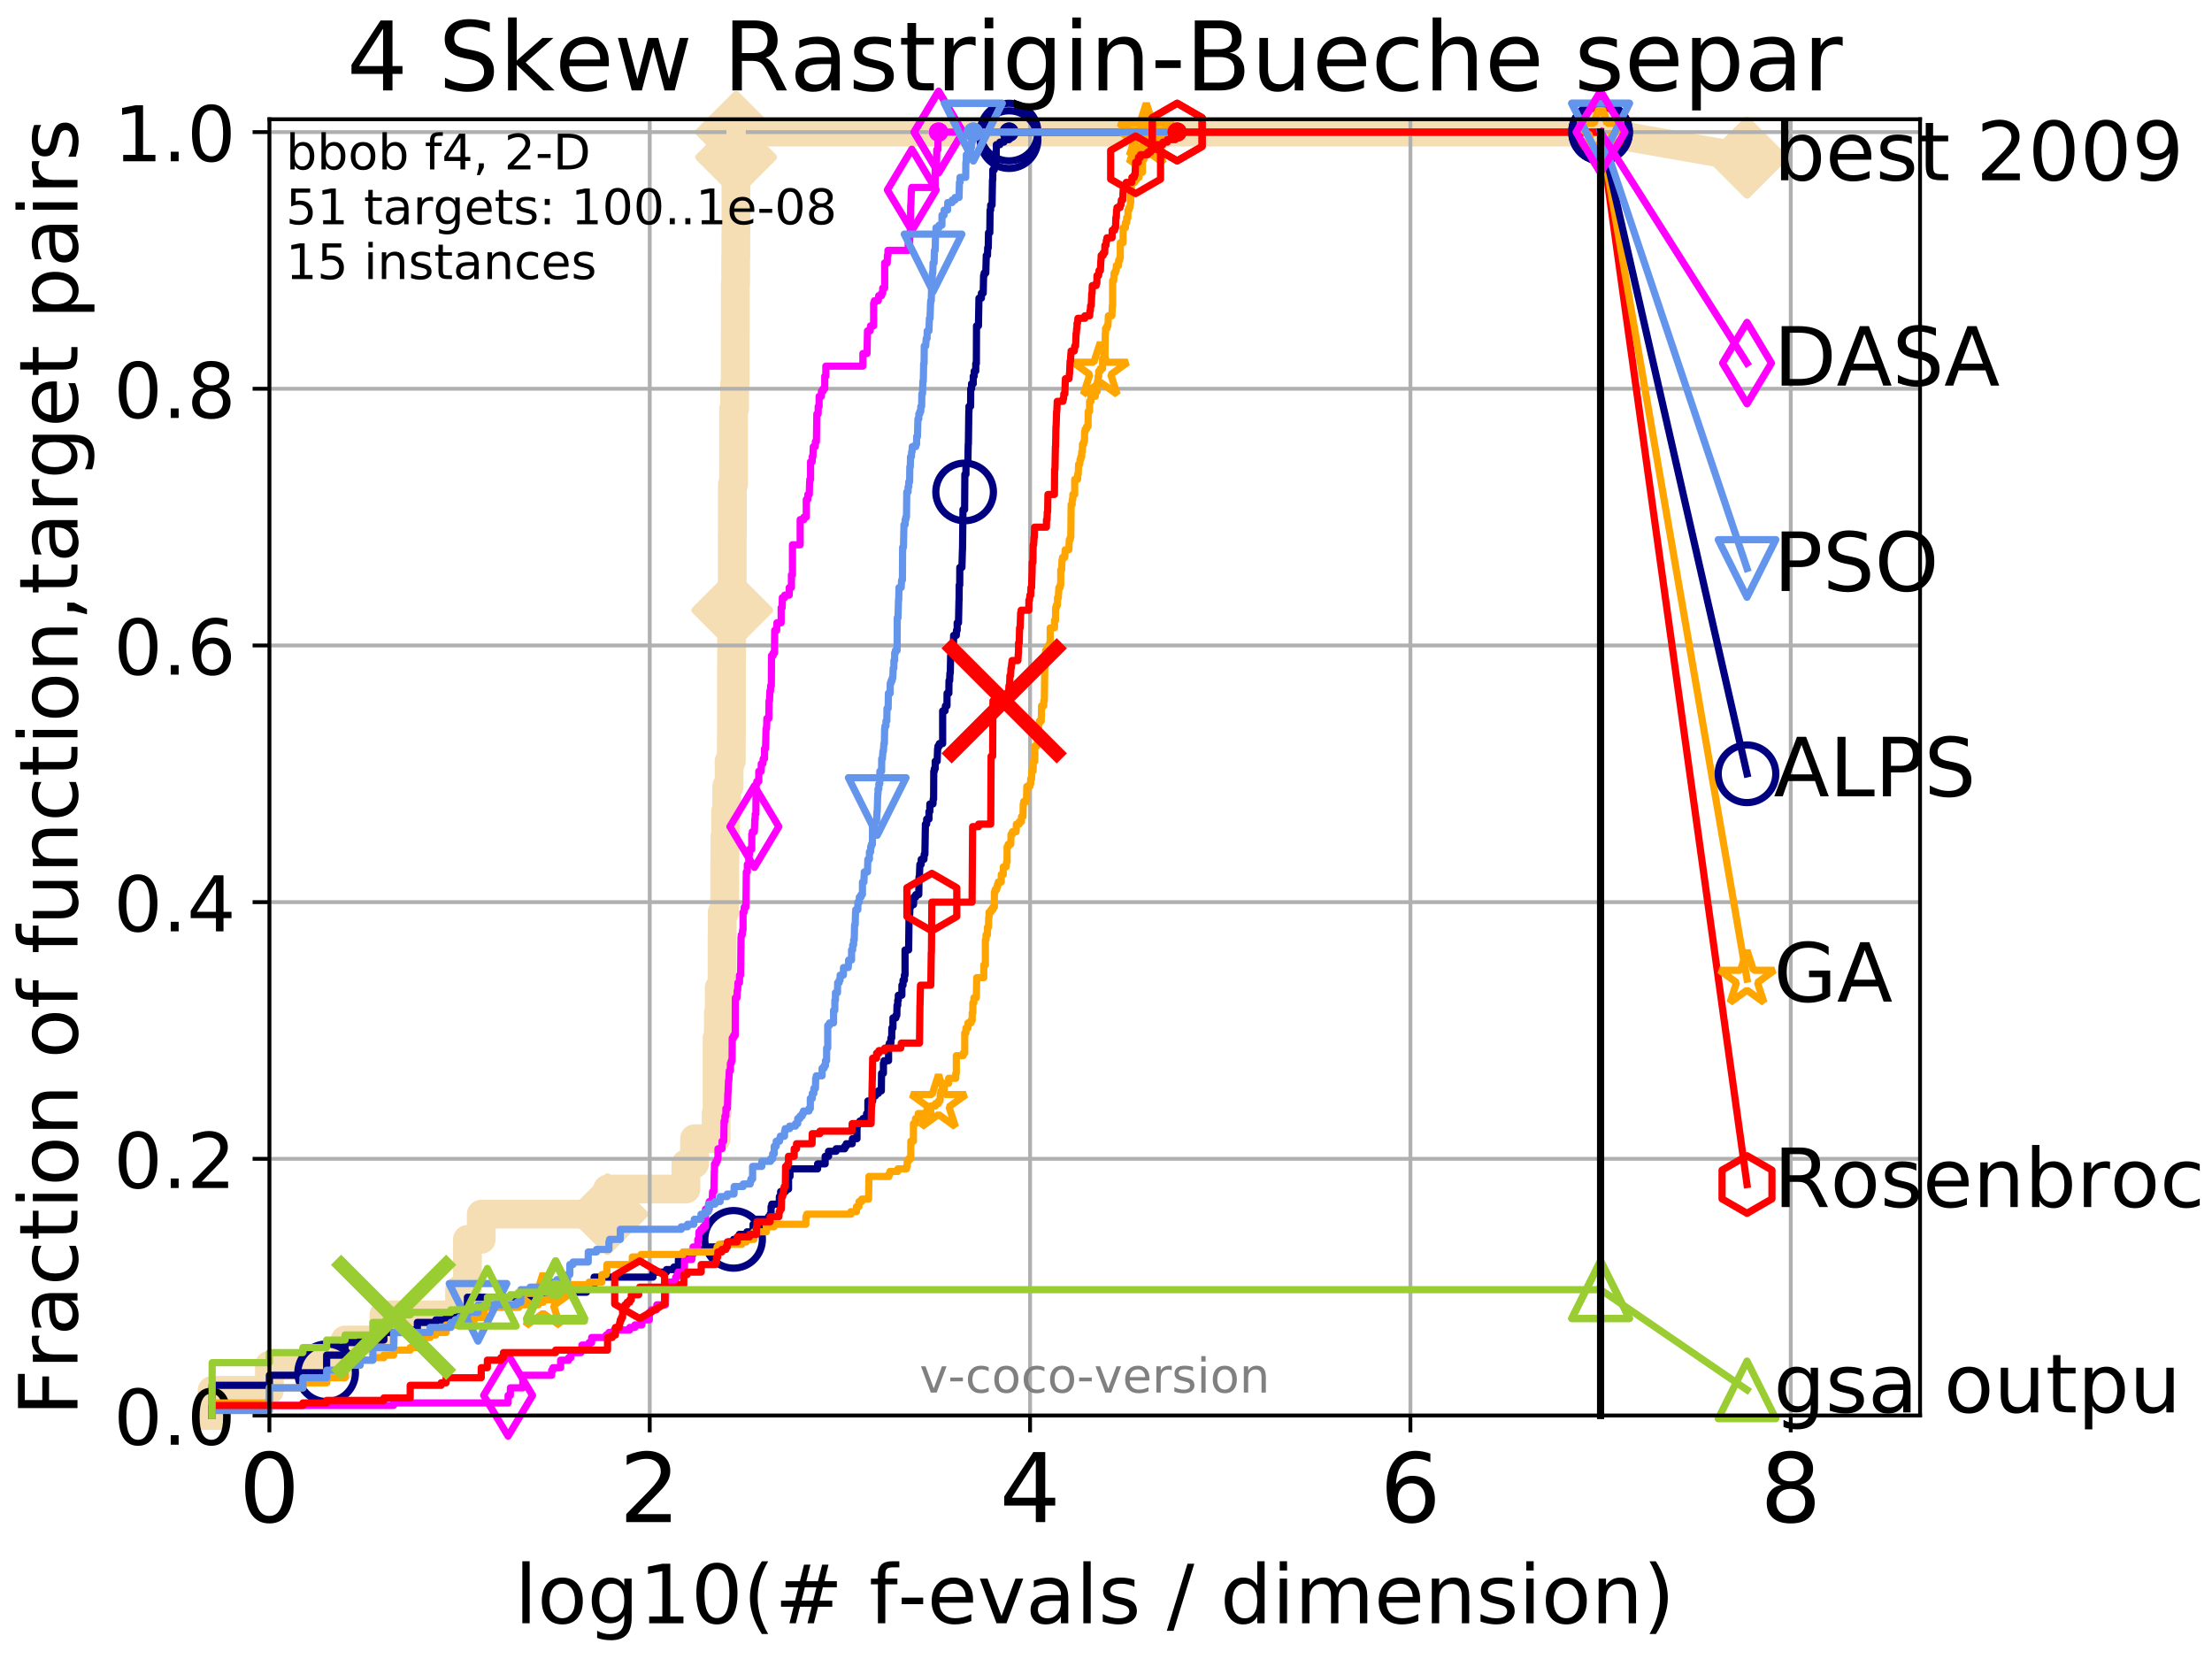 <?xml version="1.0" encoding="utf-8" standalone="no"?>
<!DOCTYPE svg PUBLIC "-//W3C//DTD SVG 1.1//EN"
  "http://www.w3.org/Graphics/SVG/1.1/DTD/svg11.dtd">
<!-- Created with matplotlib (http://matplotlib.org/) -->
<svg height="345.6pt" version="1.1" viewBox="0 0 460.8 345.6" width="460.8pt" xmlns="http://www.w3.org/2000/svg" xmlns:xlink="http://www.w3.org/1999/xlink">
 <defs>
  <style type="text/css">
*{stroke-linecap:butt;stroke-linejoin:round;}
  </style>
 </defs>
 <g id="figure_1">
  <g id="patch_1">
   <path d="M 0 345.6 
L 460.8 345.6 
L 460.8 0 
L 0 0 
z
" style="fill:#ffffff;"/>
  </g>
  <g id="axes_1">
   <g id="patch_2">
    <path d="M 56.12 294.88 
L 399.984 294.88 
L 399.984 24.84 
L 56.12 24.84 
z
" style="fill:#ffffff;"/>
   </g>
   <g id="line2d_1">
    <path d="M 44.194 294.88 
L 44.194 289.638 
L 56.12 289.638 
L 56.12 284.395 
L 71.885 284.395 
L 71.885 279.153 
L 79.971 279.153 
L 79.971 273.91 
L 95.736 273.91 
L 95.736 268.668 
L 97.375 268.668 
L 97.375 258.183 
L 100.25 258.183 
L 100.25 252.94 
L 126.563 252.94 
L 126.563 247.698 
L 142.891 247.698 
L 142.891 242.455 
L 144.682 242.455 
L 144.682 237.213 
L 149.188 237.213 
L 149.188 231.97 
L 149.38 231.97 
L 149.38 216.243 
L 149.644 216.243 
L 149.644 211 
L 149.83 211 
L 149.83 205.758 
L 150.414 205.758 
L 150.414 195.273 
L 150.449 195.273 
L 150.449 190.03 
L 150.978 190.03 
L 150.978 179.546 
L 151.012 179.546 
L 151.012 174.303 
L 151.15 174.303 
L 151.15 169.061 
L 151.389 169.061 
L 151.389 163.818 
L 151.89 163.818 
L 151.89 158.576 
L 152.344 158.576 
L 152.344 153.333 
L 152.376 153.333 
L 152.376 137.606 
L 152.408 137.606 
L 152.408 132.363 
L 152.44 132.363 
L 152.44 127.121 
L 152.535 127.121 
L 152.535 111.393 
L 152.567 111.393 
L 152.567 100.908 
L 152.818 100.908 
L 152.818 85.181 
L 153.035 85.181 
L 153.035 79.938 
L 153.158 79.938 
L 153.158 69.453 
L 153.188 69.453 
L 153.188 58.969 
L 153.249 58.969 
L 153.249 53.726 
L 153.28 53.726 
L 153.28 48.484 
L 153.31 48.484 
L 153.31 32.756 
L 153.34 32.756 
L 153.34 27.514 
L 333.43 27.514 
" style="fill:none;stroke:#f5deb3;stroke-linecap:square;stroke-width:6;"/>
   </g>
   <g id="line2d_2">
    <defs>
     <path d="M -0 7.778 
L 7.778 0 
L 0 -7.778 
L -7.778 -0 
z
" id="m9ab74af89a" style="stroke:#f5deb3;stroke-linejoin:miter;stroke-width:1.5;"/>
    </defs>
    <g>
     <use style="fill:#f5deb3;stroke:#f5deb3;stroke-linejoin:miter;stroke-width:1.5;" x="126.563" xlink:href="#m9ab74af89a" y="252.94"/>
     <use style="fill:#f5deb3;stroke:#f5deb3;stroke-linejoin:miter;stroke-width:1.5;" x="152.535" xlink:href="#m9ab74af89a" y="127.121"/>
     <use style="fill:#f5deb3;stroke:#f5deb3;stroke-linejoin:miter;stroke-width:1.5;" x="153.34" xlink:href="#m9ab74af89a" y="32.756"/>
     <use style="fill:#f5deb3;stroke:#f5deb3;stroke-linejoin:miter;stroke-width:1.5;" x="153.34" xlink:href="#m9ab74af89a" y="27.514"/>
     <use style="fill:#f5deb3;stroke:#f5deb3;stroke-linejoin:miter;stroke-width:1.5;" x="153.34" xlink:href="#m9ab74af89a" y="27.514"/>
     <use style="fill:#f5deb3;stroke:#f5deb3;stroke-linejoin:miter;stroke-width:1.5;" x="333.43" xlink:href="#m9ab74af89a" y="27.514"/>
    </g>
   </g>
   <g id="line2d_3">
    <path style="fill:none;stroke:#f5deb3;stroke-linecap:square;stroke-width:6;"/>
    <g/>
   </g>
   <g id="line2d_4">
    <path d="M 333.43 27.514 
L 363.934 32.861 
" style="fill:none;stroke:#f5deb3;stroke-linecap:square;stroke-width:6;"/>
    <g>
     <use style="fill:#f5deb3;stroke:#f5deb3;stroke-linejoin:miter;stroke-width:1.5;" x="333.43" xlink:href="#m9ab74af89a" y="27.514"/>
     <use style="fill:#f5deb3;stroke:#f5deb3;stroke-linejoin:miter;stroke-width:1.5;" x="363.934" xlink:href="#m9ab74af89a" y="32.861"/>
    </g>
   </g>
   <g id="matplotlib.axis_1">
    <g id="xtick_1">
     <g id="line2d_5">
      <path clip-path="url(#pedc074f13b)" d="M 56.12 294.88 
L 56.12 24.84 
" style="fill:none;stroke:#b0b0b0;stroke-linecap:square;stroke-width:0.8;"/>
     </g>
     <g id="line2d_6">
      <defs>
       <path d="M 0 0 
L 0 3.5 
" id="m4064bdc50e" style="stroke:#000000;stroke-width:0.8;"/>
      </defs>
      <g>
       <use style="stroke:#000000;stroke-width:0.8;" x="56.12" xlink:href="#m4064bdc50e" y="294.88"/>
      </g>
     </g>
     <g id="text_1">
      <!-- 0 -->
      <defs>
       <path d="M 31.781 66.406 
Q 24.172 66.406 20.328 58.906 
Q 16.5 51.422 16.5 36.375 
Q 16.5 21.391 20.328 13.891 
Q 24.172 6.391 31.781 6.391 
Q 39.453 6.391 43.281 13.891 
Q 47.125 21.391 47.125 36.375 
Q 47.125 51.422 43.281 58.906 
Q 39.453 66.406 31.781 66.406 
z
M 31.781 74.219 
Q 44.047 74.219 50.516 64.516 
Q 56.984 54.828 56.984 36.375 
Q 56.984 17.969 50.516 8.266 
Q 44.047 -1.422 31.781 -1.422 
Q 19.531 -1.422 13.062 8.266 
Q 6.594 17.969 6.594 36.375 
Q 6.594 54.828 13.062 64.516 
Q 19.531 74.219 31.781 74.219 
z
" id="DejaVuSans-30"/>
      </defs>
      <g transform="translate(49.758 317.077)scale(0.2 -0.2)">
       <use xlink:href="#DejaVuSans-30"/>
      </g>
     </g>
    </g>
    <g id="xtick_2">
     <g id="line2d_7">
      <path clip-path="url(#pedc074f13b)" d="M 135.351 294.88 
L 135.351 24.84 
" style="fill:none;stroke:#b0b0b0;stroke-linecap:square;stroke-width:0.8;"/>
     </g>
     <g id="line2d_8">
      <g>
       <use style="stroke:#000000;stroke-width:0.8;" x="135.351" xlink:href="#m4064bdc50e" y="294.88"/>
      </g>
     </g>
     <g id="text_2">
      <!-- 2 -->
      <defs>
       <path d="M 19.188 8.297 
L 53.609 8.297 
L 53.609 0 
L 7.328 0 
L 7.328 8.297 
Q 12.938 14.109 22.625 23.891 
Q 32.328 33.688 34.812 36.531 
Q 39.547 41.844 41.422 45.531 
Q 43.312 49.219 43.312 52.781 
Q 43.312 58.594 39.234 62.25 
Q 35.156 65.922 28.609 65.922 
Q 23.969 65.922 18.812 64.312 
Q 13.672 62.703 7.812 59.422 
L 7.812 69.391 
Q 13.766 71.781 18.938 73 
Q 24.125 74.219 28.422 74.219 
Q 39.75 74.219 46.484 68.547 
Q 53.219 62.891 53.219 53.422 
Q 53.219 48.922 51.531 44.891 
Q 49.859 40.875 45.406 35.406 
Q 44.188 33.984 37.641 27.219 
Q 31.109 20.453 19.188 8.297 
z
" id="DejaVuSans-32"/>
      </defs>
      <g transform="translate(128.989 317.077)scale(0.2 -0.2)">
       <use xlink:href="#DejaVuSans-32"/>
      </g>
     </g>
    </g>
    <g id="xtick_3">
     <g id="line2d_9">
      <path clip-path="url(#pedc074f13b)" d="M 214.583 294.88 
L 214.583 24.84 
" style="fill:none;stroke:#b0b0b0;stroke-linecap:square;stroke-width:0.8;"/>
     </g>
     <g id="line2d_10">
      <g>
       <use style="stroke:#000000;stroke-width:0.8;" x="214.583" xlink:href="#m4064bdc50e" y="294.88"/>
      </g>
     </g>
     <g id="text_3">
      <!-- 4 -->
      <defs>
       <path d="M 37.797 64.312 
L 12.891 25.391 
L 37.797 25.391 
z
M 35.203 72.906 
L 47.609 72.906 
L 47.609 25.391 
L 58.016 25.391 
L 58.016 17.188 
L 47.609 17.188 
L 47.609 0 
L 37.797 0 
L 37.797 17.188 
L 4.891 17.188 
L 4.891 26.703 
z
" id="DejaVuSans-34"/>
      </defs>
      <g transform="translate(208.22 317.077)scale(0.2 -0.2)">
       <use xlink:href="#DejaVuSans-34"/>
      </g>
     </g>
    </g>
    <g id="xtick_4">
     <g id="line2d_11">
      <path clip-path="url(#pedc074f13b)" d="M 293.814 294.88 
L 293.814 24.84 
" style="fill:none;stroke:#b0b0b0;stroke-linecap:square;stroke-width:0.8;"/>
     </g>
     <g id="line2d_12">
      <g>
       <use style="stroke:#000000;stroke-width:0.8;" x="293.814" xlink:href="#m4064bdc50e" y="294.88"/>
      </g>
     </g>
     <g id="text_4">
      <!-- 6 -->
      <defs>
       <path d="M 33.016 40.375 
Q 26.375 40.375 22.484 35.828 
Q 18.609 31.297 18.609 23.391 
Q 18.609 15.531 22.484 10.953 
Q 26.375 6.391 33.016 6.391 
Q 39.656 6.391 43.531 10.953 
Q 47.406 15.531 47.406 23.391 
Q 47.406 31.297 43.531 35.828 
Q 39.656 40.375 33.016 40.375 
z
M 52.594 71.297 
L 52.594 62.312 
Q 48.875 64.062 45.094 64.984 
Q 41.312 65.922 37.594 65.922 
Q 27.828 65.922 22.672 59.328 
Q 17.531 52.734 16.797 39.406 
Q 19.672 43.656 24.016 45.922 
Q 28.375 48.188 33.594 48.188 
Q 44.578 48.188 50.953 41.516 
Q 57.328 34.859 57.328 23.391 
Q 57.328 12.156 50.688 5.359 
Q 44.047 -1.422 33.016 -1.422 
Q 20.359 -1.422 13.672 8.266 
Q 6.984 17.969 6.984 36.375 
Q 6.984 53.656 15.188 63.938 
Q 23.391 74.219 37.203 74.219 
Q 40.922 74.219 44.703 73.484 
Q 48.484 72.75 52.594 71.297 
z
" id="DejaVuSans-36"/>
      </defs>
      <g transform="translate(287.452 317.077)scale(0.2 -0.2)">
       <use xlink:href="#DejaVuSans-36"/>
      </g>
     </g>
    </g>
    <g id="xtick_5">
     <g id="line2d_13">
      <path clip-path="url(#pedc074f13b)" d="M 373.045 294.88 
L 373.045 24.84 
" style="fill:none;stroke:#b0b0b0;stroke-linecap:square;stroke-width:0.8;"/>
     </g>
     <g id="line2d_14">
      <g>
       <use style="stroke:#000000;stroke-width:0.8;" x="373.045" xlink:href="#m4064bdc50e" y="294.88"/>
      </g>
     </g>
     <g id="text_5">
      <!-- 8 -->
      <defs>
       <path d="M 31.781 34.625 
Q 24.75 34.625 20.719 30.859 
Q 16.703 27.094 16.703 20.516 
Q 16.703 13.922 20.719 10.156 
Q 24.75 6.391 31.781 6.391 
Q 38.812 6.391 42.859 10.172 
Q 46.922 13.969 46.922 20.516 
Q 46.922 27.094 42.891 30.859 
Q 38.875 34.625 31.781 34.625 
z
M 21.922 38.812 
Q 15.578 40.375 12.031 44.719 
Q 8.5 49.078 8.5 55.328 
Q 8.5 64.062 14.719 69.141 
Q 20.953 74.219 31.781 74.219 
Q 42.672 74.219 48.875 69.141 
Q 55.078 64.062 55.078 55.328 
Q 55.078 49.078 51.531 44.719 
Q 48 40.375 41.703 38.812 
Q 48.828 37.156 52.797 32.312 
Q 56.781 27.484 56.781 20.516 
Q 56.781 9.906 50.312 4.234 
Q 43.844 -1.422 31.781 -1.422 
Q 19.734 -1.422 13.25 4.234 
Q 6.781 9.906 6.781 20.516 
Q 6.781 27.484 10.781 32.312 
Q 14.797 37.156 21.922 38.812 
z
M 18.312 54.391 
Q 18.312 48.734 21.844 45.562 
Q 25.391 42.391 31.781 42.391 
Q 38.141 42.391 41.719 45.562 
Q 45.312 48.734 45.312 54.391 
Q 45.312 60.062 41.719 63.234 
Q 38.141 66.406 31.781 66.406 
Q 25.391 66.406 21.844 63.234 
Q 18.312 60.062 18.312 54.391 
z
" id="DejaVuSans-38"/>
      </defs>
      <g transform="translate(366.683 317.077)scale(0.2 -0.2)">
       <use xlink:href="#DejaVuSans-38"/>
      </g>
     </g>
    </g>
    <g id="text_6">
     <!-- log10(# f-evals / dimension) -->
     <defs>
      <path d="M 9.422 75.984 
L 18.406 75.984 
L 18.406 0 
L 9.422 0 
z
" id="DejaVuSans-6c"/>
      <path d="M 30.609 48.391 
Q 23.391 48.391 19.188 42.75 
Q 14.984 37.109 14.984 27.297 
Q 14.984 17.484 19.156 11.844 
Q 23.344 6.203 30.609 6.203 
Q 37.797 6.203 41.984 11.859 
Q 46.188 17.531 46.188 27.297 
Q 46.188 37.016 41.984 42.703 
Q 37.797 48.391 30.609 48.391 
z
M 30.609 56 
Q 42.328 56 49.016 48.375 
Q 55.719 40.766 55.719 27.297 
Q 55.719 13.875 49.016 6.219 
Q 42.328 -1.422 30.609 -1.422 
Q 18.844 -1.422 12.172 6.219 
Q 5.516 13.875 5.516 27.297 
Q 5.516 40.766 12.172 48.375 
Q 18.844 56 30.609 56 
z
" id="DejaVuSans-6f"/>
      <path d="M 45.406 27.984 
Q 45.406 37.75 41.375 43.109 
Q 37.359 48.484 30.078 48.484 
Q 22.859 48.484 18.828 43.109 
Q 14.797 37.75 14.797 27.984 
Q 14.797 18.266 18.828 12.891 
Q 22.859 7.516 30.078 7.516 
Q 37.359 7.516 41.375 12.891 
Q 45.406 18.266 45.406 27.984 
z
M 54.391 6.781 
Q 54.391 -7.172 48.188 -13.984 
Q 42 -20.797 29.203 -20.797 
Q 24.469 -20.797 20.266 -20.094 
Q 16.062 -19.391 12.109 -17.922 
L 12.109 -9.188 
Q 16.062 -11.328 19.922 -12.344 
Q 23.781 -13.375 27.781 -13.375 
Q 36.625 -13.375 41.016 -8.766 
Q 45.406 -4.156 45.406 5.172 
L 45.406 9.625 
Q 42.625 4.781 38.281 2.391 
Q 33.938 0 27.875 0 
Q 17.828 0 11.672 7.656 
Q 5.516 15.328 5.516 27.984 
Q 5.516 40.672 11.672 48.328 
Q 17.828 56 27.875 56 
Q 33.938 56 38.281 53.609 
Q 42.625 51.219 45.406 46.391 
L 45.406 54.688 
L 54.391 54.688 
z
" id="DejaVuSans-67"/>
      <path d="M 12.406 8.297 
L 28.516 8.297 
L 28.516 63.922 
L 10.984 60.406 
L 10.984 69.391 
L 28.422 72.906 
L 38.281 72.906 
L 38.281 8.297 
L 54.391 8.297 
L 54.391 0 
L 12.406 0 
z
" id="DejaVuSans-31"/>
      <path d="M 31 75.875 
Q 24.469 64.656 21.281 53.656 
Q 18.109 42.672 18.109 31.391 
Q 18.109 20.125 21.312 9.062 
Q 24.516 -2 31 -13.188 
L 23.188 -13.188 
Q 15.875 -1.703 12.234 9.375 
Q 8.594 20.453 8.594 31.391 
Q 8.594 42.281 12.203 53.312 
Q 15.828 64.359 23.188 75.875 
z
" id="DejaVuSans-28"/>
      <path d="M 51.125 44 
L 36.922 44 
L 32.812 27.688 
L 47.125 27.688 
z
M 43.797 71.781 
L 38.719 51.516 
L 52.984 51.516 
L 58.109 71.781 
L 65.922 71.781 
L 60.891 51.516 
L 76.125 51.516 
L 76.125 44 
L 58.984 44 
L 54.984 27.688 
L 70.516 27.688 
L 70.516 20.219 
L 53.078 20.219 
L 48 0 
L 40.188 0 
L 45.219 20.219 
L 30.906 20.219 
L 25.875 0 
L 18.016 0 
L 23.094 20.219 
L 7.719 20.219 
L 7.719 27.688 
L 24.906 27.688 
L 29 44 
L 13.281 44 
L 13.281 51.516 
L 30.906 51.516 
L 35.891 71.781 
z
" id="DejaVuSans-23"/>
      <path id="DejaVuSans-20"/>
      <path d="M 37.109 75.984 
L 37.109 68.5 
L 28.516 68.5 
Q 23.688 68.5 21.797 66.547 
Q 19.922 64.594 19.922 59.516 
L 19.922 54.688 
L 34.719 54.688 
L 34.719 47.703 
L 19.922 47.703 
L 19.922 0 
L 10.891 0 
L 10.891 47.703 
L 2.297 47.703 
L 2.297 54.688 
L 10.891 54.688 
L 10.891 58.5 
Q 10.891 67.625 15.141 71.797 
Q 19.391 75.984 28.609 75.984 
z
" id="DejaVuSans-66"/>
      <path d="M 4.891 31.391 
L 31.203 31.391 
L 31.203 23.391 
L 4.891 23.391 
z
" id="DejaVuSans-2d"/>
      <path d="M 56.203 29.594 
L 56.203 25.203 
L 14.891 25.203 
Q 15.484 15.922 20.484 11.062 
Q 25.484 6.203 34.422 6.203 
Q 39.594 6.203 44.453 7.469 
Q 49.312 8.734 54.109 11.281 
L 54.109 2.781 
Q 49.266 0.734 44.188 -0.344 
Q 39.109 -1.422 33.891 -1.422 
Q 20.797 -1.422 13.156 6.188 
Q 5.516 13.812 5.516 26.812 
Q 5.516 40.234 12.766 48.109 
Q 20.016 56 32.328 56 
Q 43.359 56 49.781 48.891 
Q 56.203 41.797 56.203 29.594 
z
M 47.219 32.234 
Q 47.125 39.594 43.094 43.984 
Q 39.062 48.391 32.422 48.391 
Q 24.906 48.391 20.391 44.141 
Q 15.875 39.891 15.188 32.172 
z
" id="DejaVuSans-65"/>
      <path d="M 2.984 54.688 
L 12.5 54.688 
L 29.594 8.797 
L 46.688 54.688 
L 56.203 54.688 
L 35.688 0 
L 23.484 0 
z
" id="DejaVuSans-76"/>
      <path d="M 34.281 27.484 
Q 23.391 27.484 19.188 25 
Q 14.984 22.516 14.984 16.5 
Q 14.984 11.719 18.141 8.906 
Q 21.297 6.109 26.703 6.109 
Q 34.188 6.109 38.703 11.406 
Q 43.219 16.703 43.219 25.484 
L 43.219 27.484 
z
M 52.203 31.203 
L 52.203 0 
L 43.219 0 
L 43.219 8.297 
Q 40.141 3.328 35.547 0.953 
Q 30.953 -1.422 24.312 -1.422 
Q 15.922 -1.422 10.953 3.297 
Q 6 8.016 6 15.922 
Q 6 25.141 12.172 29.828 
Q 18.359 34.516 30.609 34.516 
L 43.219 34.516 
L 43.219 35.406 
Q 43.219 41.609 39.141 45 
Q 35.062 48.391 27.688 48.391 
Q 23 48.391 18.547 47.266 
Q 14.109 46.141 10.016 43.891 
L 10.016 52.203 
Q 14.938 54.109 19.578 55.047 
Q 24.219 56 28.609 56 
Q 40.484 56 46.344 49.844 
Q 52.203 43.703 52.203 31.203 
z
" id="DejaVuSans-61"/>
      <path d="M 44.281 53.078 
L 44.281 44.578 
Q 40.484 46.531 36.375 47.5 
Q 32.281 48.484 27.875 48.484 
Q 21.188 48.484 17.844 46.438 
Q 14.5 44.391 14.5 40.281 
Q 14.5 37.156 16.891 35.375 
Q 19.281 33.594 26.516 31.984 
L 29.594 31.297 
Q 39.156 29.25 43.188 25.516 
Q 47.219 21.781 47.219 15.094 
Q 47.219 7.469 41.188 3.016 
Q 35.156 -1.422 24.609 -1.422 
Q 20.219 -1.422 15.453 -0.562 
Q 10.688 0.297 5.422 2 
L 5.422 11.281 
Q 10.406 8.688 15.234 7.391 
Q 20.062 6.109 24.812 6.109 
Q 31.156 6.109 34.562 8.281 
Q 37.984 10.453 37.984 14.406 
Q 37.984 18.062 35.516 20.016 
Q 33.062 21.969 24.703 23.781 
L 21.578 24.516 
Q 13.234 26.266 9.516 29.906 
Q 5.812 33.547 5.812 39.891 
Q 5.812 47.609 11.281 51.797 
Q 16.75 56 26.812 56 
Q 31.781 56 36.172 55.266 
Q 40.578 54.547 44.281 53.078 
z
" id="DejaVuSans-73"/>
      <path d="M 25.391 72.906 
L 33.688 72.906 
L 8.297 -9.281 
L 0 -9.281 
z
" id="DejaVuSans-2f"/>
      <path d="M 45.406 46.391 
L 45.406 75.984 
L 54.391 75.984 
L 54.391 0 
L 45.406 0 
L 45.406 8.203 
Q 42.578 3.328 38.25 0.953 
Q 33.938 -1.422 27.875 -1.422 
Q 17.969 -1.422 11.734 6.484 
Q 5.516 14.406 5.516 27.297 
Q 5.516 40.188 11.734 48.094 
Q 17.969 56 27.875 56 
Q 33.938 56 38.25 53.625 
Q 42.578 51.266 45.406 46.391 
z
M 14.797 27.297 
Q 14.797 17.391 18.875 11.75 
Q 22.953 6.109 30.078 6.109 
Q 37.203 6.109 41.297 11.75 
Q 45.406 17.391 45.406 27.297 
Q 45.406 37.203 41.297 42.844 
Q 37.203 48.484 30.078 48.484 
Q 22.953 48.484 18.875 42.844 
Q 14.797 37.203 14.797 27.297 
z
" id="DejaVuSans-64"/>
      <path d="M 9.422 54.688 
L 18.406 54.688 
L 18.406 0 
L 9.422 0 
z
M 9.422 75.984 
L 18.406 75.984 
L 18.406 64.594 
L 9.422 64.594 
z
" id="DejaVuSans-69"/>
      <path d="M 52 44.188 
Q 55.375 50.25 60.062 53.125 
Q 64.75 56 71.094 56 
Q 79.641 56 84.281 50.016 
Q 88.922 44.047 88.922 33.016 
L 88.922 0 
L 79.891 0 
L 79.891 32.719 
Q 79.891 40.578 77.094 44.375 
Q 74.312 48.188 68.609 48.188 
Q 61.625 48.188 57.562 43.547 
Q 53.516 38.922 53.516 30.906 
L 53.516 0 
L 44.484 0 
L 44.484 32.719 
Q 44.484 40.625 41.703 44.406 
Q 38.922 48.188 33.109 48.188 
Q 26.219 48.188 22.156 43.531 
Q 18.109 38.875 18.109 30.906 
L 18.109 0 
L 9.078 0 
L 9.078 54.688 
L 18.109 54.688 
L 18.109 46.188 
Q 21.188 51.219 25.484 53.609 
Q 29.781 56 35.688 56 
Q 41.656 56 45.828 52.969 
Q 50 49.953 52 44.188 
z
" id="DejaVuSans-6d"/>
      <path d="M 54.891 33.016 
L 54.891 0 
L 45.906 0 
L 45.906 32.719 
Q 45.906 40.484 42.875 44.328 
Q 39.844 48.188 33.797 48.188 
Q 26.516 48.188 22.312 43.547 
Q 18.109 38.922 18.109 30.906 
L 18.109 0 
L 9.078 0 
L 9.078 54.688 
L 18.109 54.688 
L 18.109 46.188 
Q 21.344 51.125 25.703 53.562 
Q 30.078 56 35.797 56 
Q 45.219 56 50.047 50.172 
Q 54.891 44.344 54.891 33.016 
z
" id="DejaVuSans-6e"/>
      <path d="M 8.016 75.875 
L 15.828 75.875 
Q 23.141 64.359 26.781 53.312 
Q 30.422 42.281 30.422 31.391 
Q 30.422 20.453 26.781 9.375 
Q 23.141 -1.703 15.828 -13.188 
L 8.016 -13.188 
Q 14.5 -2 17.703 9.062 
Q 20.906 20.125 20.906 31.391 
Q 20.906 42.672 17.703 53.656 
Q 14.5 64.656 8.016 75.875 
z
" id="DejaVuSans-29"/>
     </defs>
     <g transform="translate(107.211 338.154)scale(0.17 -0.17)">
      <use xlink:href="#DejaVuSans-6c"/>
      <use x="27.783" xlink:href="#DejaVuSans-6f"/>
      <use x="88.965" xlink:href="#DejaVuSans-67"/>
      <use x="152.441" xlink:href="#DejaVuSans-31"/>
      <use x="216.064" xlink:href="#DejaVuSans-30"/>
      <use x="279.688" xlink:href="#DejaVuSans-28"/>
      <use x="318.701" xlink:href="#DejaVuSans-23"/>
      <use x="402.49" xlink:href="#DejaVuSans-20"/>
      <use x="434.277" xlink:href="#DejaVuSans-66"/>
      <use x="469.404" xlink:href="#DejaVuSans-2d"/>
      <use x="505.488" xlink:href="#DejaVuSans-65"/>
      <use x="567.012" xlink:href="#DejaVuSans-76"/>
      <use x="626.191" xlink:href="#DejaVuSans-61"/>
      <use x="687.471" xlink:href="#DejaVuSans-6c"/>
      <use x="715.254" xlink:href="#DejaVuSans-73"/>
      <use x="767.354" xlink:href="#DejaVuSans-20"/>
      <use x="799.141" xlink:href="#DejaVuSans-2f"/>
      <use x="832.832" xlink:href="#DejaVuSans-20"/>
      <use x="864.619" xlink:href="#DejaVuSans-64"/>
      <use x="928.096" xlink:href="#DejaVuSans-69"/>
      <use x="955.879" xlink:href="#DejaVuSans-6d"/>
      <use x="1053.291" xlink:href="#DejaVuSans-65"/>
      <use x="1114.814" xlink:href="#DejaVuSans-6e"/>
      <use x="1178.193" xlink:href="#DejaVuSans-73"/>
      <use x="1230.293" xlink:href="#DejaVuSans-69"/>
      <use x="1258.076" xlink:href="#DejaVuSans-6f"/>
      <use x="1319.258" xlink:href="#DejaVuSans-6e"/>
      <use x="1382.637" xlink:href="#DejaVuSans-29"/>
     </g>
    </g>
   </g>
   <g id="matplotlib.axis_2">
    <g id="ytick_1">
     <g id="line2d_15">
      <path clip-path="url(#pedc074f13b)" d="M 56.12 294.88 
L 399.984 294.88 
" style="fill:none;stroke:#b0b0b0;stroke-linecap:square;stroke-width:0.8;"/>
     </g>
     <g id="line2d_16">
      <defs>
       <path d="M 0 0 
L -3.5 0 
" id="m03ef308ada" style="stroke:#000000;stroke-width:0.8;"/>
      </defs>
      <g>
       <use style="stroke:#000000;stroke-width:0.8;" x="56.12" xlink:href="#m03ef308ada" y="294.88"/>
      </g>
     </g>
     <g id="text_7">
      <!-- 0.0 -->
      <defs>
       <path d="M 10.688 12.406 
L 21 12.406 
L 21 0 
L 10.688 0 
z
" id="DejaVuSans-2e"/>
      </defs>
      <g transform="translate(23.675 300.959)scale(0.16 -0.16)">
       <use xlink:href="#DejaVuSans-30"/>
       <use x="63.623" xlink:href="#DejaVuSans-2e"/>
       <use x="95.41" xlink:href="#DejaVuSans-30"/>
      </g>
     </g>
    </g>
    <g id="ytick_2">
     <g id="line2d_17">
      <path clip-path="url(#pedc074f13b)" d="M 56.12 241.407 
L 399.984 241.407 
" style="fill:none;stroke:#b0b0b0;stroke-linecap:square;stroke-width:0.8;"/>
     </g>
     <g id="line2d_18">
      <g>
       <use style="stroke:#000000;stroke-width:0.8;" x="56.12" xlink:href="#m03ef308ada" y="241.407"/>
      </g>
     </g>
     <g id="text_8">
      <!-- 0.2 -->
      <g transform="translate(23.675 247.485)scale(0.16 -0.16)">
       <use xlink:href="#DejaVuSans-30"/>
       <use x="63.623" xlink:href="#DejaVuSans-2e"/>
       <use x="95.41" xlink:href="#DejaVuSans-32"/>
      </g>
     </g>
    </g>
    <g id="ytick_3">
     <g id="line2d_19">
      <path clip-path="url(#pedc074f13b)" d="M 56.12 187.933 
L 399.984 187.933 
" style="fill:none;stroke:#b0b0b0;stroke-linecap:square;stroke-width:0.8;"/>
     </g>
     <g id="line2d_20">
      <g>
       <use style="stroke:#000000;stroke-width:0.8;" x="56.12" xlink:href="#m03ef308ada" y="187.933"/>
      </g>
     </g>
     <g id="text_9">
      <!-- 0.4 -->
      <g transform="translate(23.675 194.012)scale(0.16 -0.16)">
       <use xlink:href="#DejaVuSans-30"/>
       <use x="63.623" xlink:href="#DejaVuSans-2e"/>
       <use x="95.41" xlink:href="#DejaVuSans-34"/>
      </g>
     </g>
    </g>
    <g id="ytick_4">
     <g id="line2d_21">
      <path clip-path="url(#pedc074f13b)" d="M 56.12 134.46 
L 399.984 134.46 
" style="fill:none;stroke:#b0b0b0;stroke-linecap:square;stroke-width:0.8;"/>
     </g>
     <g id="line2d_22">
      <g>
       <use style="stroke:#000000;stroke-width:0.8;" x="56.12" xlink:href="#m03ef308ada" y="134.46"/>
      </g>
     </g>
     <g id="text_10">
      <!-- 0.6 -->
      <g transform="translate(23.675 140.539)scale(0.16 -0.16)">
       <use xlink:href="#DejaVuSans-30"/>
       <use x="63.623" xlink:href="#DejaVuSans-2e"/>
       <use x="95.41" xlink:href="#DejaVuSans-36"/>
      </g>
     </g>
    </g>
    <g id="ytick_5">
     <g id="line2d_23">
      <path clip-path="url(#pedc074f13b)" d="M 56.12 80.987 
L 399.984 80.987 
" style="fill:none;stroke:#b0b0b0;stroke-linecap:square;stroke-width:0.8;"/>
     </g>
     <g id="line2d_24">
      <g>
       <use style="stroke:#000000;stroke-width:0.8;" x="56.12" xlink:href="#m03ef308ada" y="80.987"/>
      </g>
     </g>
     <g id="text_11">
      <!-- 0.8 -->
      <g transform="translate(23.675 87.066)scale(0.16 -0.16)">
       <use xlink:href="#DejaVuSans-30"/>
       <use x="63.623" xlink:href="#DejaVuSans-2e"/>
       <use x="95.41" xlink:href="#DejaVuSans-38"/>
      </g>
     </g>
    </g>
    <g id="ytick_6">
     <g id="line2d_25">
      <path clip-path="url(#pedc074f13b)" d="M 56.12 27.514 
L 399.984 27.514 
" style="fill:none;stroke:#b0b0b0;stroke-linecap:square;stroke-width:0.8;"/>
     </g>
     <g id="line2d_26">
      <g>
       <use style="stroke:#000000;stroke-width:0.8;" x="56.12" xlink:href="#m03ef308ada" y="27.514"/>
      </g>
     </g>
     <g id="text_12">
      <!-- 1.0 -->
      <g transform="translate(23.675 33.592)scale(0.16 -0.16)">
       <use xlink:href="#DejaVuSans-31"/>
       <use x="63.623" xlink:href="#DejaVuSans-2e"/>
       <use x="95.41" xlink:href="#DejaVuSans-30"/>
      </g>
     </g>
    </g>
    <g id="text_13">
     <!-- Fraction of function,target pairs -->
     <defs>
      <path d="M 9.812 72.906 
L 51.703 72.906 
L 51.703 64.594 
L 19.672 64.594 
L 19.672 43.109 
L 48.578 43.109 
L 48.578 34.812 
L 19.672 34.812 
L 19.672 0 
L 9.812 0 
z
" id="DejaVuSans-46"/>
      <path d="M 41.109 46.297 
Q 39.594 47.172 37.812 47.578 
Q 36.031 48 33.891 48 
Q 26.266 48 22.188 43.047 
Q 18.109 38.094 18.109 28.812 
L 18.109 0 
L 9.078 0 
L 9.078 54.688 
L 18.109 54.688 
L 18.109 46.188 
Q 20.953 51.172 25.484 53.578 
Q 30.031 56 36.531 56 
Q 37.453 56 38.578 55.875 
Q 39.703 55.766 41.062 55.516 
z
" id="DejaVuSans-72"/>
      <path d="M 48.781 52.594 
L 48.781 44.188 
Q 44.969 46.297 41.141 47.344 
Q 37.312 48.391 33.406 48.391 
Q 24.656 48.391 19.812 42.844 
Q 14.984 37.312 14.984 27.297 
Q 14.984 17.281 19.812 11.734 
Q 24.656 6.203 33.406 6.203 
Q 37.312 6.203 41.141 7.25 
Q 44.969 8.297 48.781 10.406 
L 48.781 2.094 
Q 45.016 0.344 40.984 -0.531 
Q 36.969 -1.422 32.422 -1.422 
Q 20.062 -1.422 12.781 6.344 
Q 5.516 14.109 5.516 27.297 
Q 5.516 40.672 12.859 48.328 
Q 20.219 56 33.016 56 
Q 37.156 56 41.109 55.141 
Q 45.062 54.297 48.781 52.594 
z
" id="DejaVuSans-63"/>
      <path d="M 18.312 70.219 
L 18.312 54.688 
L 36.812 54.688 
L 36.812 47.703 
L 18.312 47.703 
L 18.312 18.016 
Q 18.312 11.328 20.141 9.422 
Q 21.969 7.516 27.594 7.516 
L 36.812 7.516 
L 36.812 0 
L 27.594 0 
Q 17.188 0 13.234 3.875 
Q 9.281 7.766 9.281 18.016 
L 9.281 47.703 
L 2.688 47.703 
L 2.688 54.688 
L 9.281 54.688 
L 9.281 70.219 
z
" id="DejaVuSans-74"/>
      <path d="M 8.5 21.578 
L 8.5 54.688 
L 17.484 54.688 
L 17.484 21.922 
Q 17.484 14.156 20.5 10.266 
Q 23.531 6.391 29.594 6.391 
Q 36.859 6.391 41.078 11.031 
Q 45.312 15.672 45.312 23.688 
L 45.312 54.688 
L 54.297 54.688 
L 54.297 0 
L 45.312 0 
L 45.312 8.406 
Q 42.047 3.422 37.719 1 
Q 33.406 -1.422 27.688 -1.422 
Q 18.266 -1.422 13.375 4.438 
Q 8.5 10.297 8.5 21.578 
z
M 31.109 56 
z
" id="DejaVuSans-75"/>
      <path d="M 11.719 12.406 
L 22.016 12.406 
L 22.016 4 
L 14.016 -11.625 
L 7.719 -11.625 
L 11.719 4 
z
" id="DejaVuSans-2c"/>
      <path d="M 18.109 8.203 
L 18.109 -20.797 
L 9.078 -20.797 
L 9.078 54.688 
L 18.109 54.688 
L 18.109 46.391 
Q 20.953 51.266 25.266 53.625 
Q 29.594 56 35.594 56 
Q 45.562 56 51.781 48.094 
Q 58.016 40.188 58.016 27.297 
Q 58.016 14.406 51.781 6.484 
Q 45.562 -1.422 35.594 -1.422 
Q 29.594 -1.422 25.266 0.953 
Q 20.953 3.328 18.109 8.203 
z
M 48.688 27.297 
Q 48.688 37.203 44.609 42.844 
Q 40.531 48.484 33.406 48.484 
Q 26.266 48.484 22.188 42.844 
Q 18.109 37.203 18.109 27.297 
Q 18.109 17.391 22.188 11.75 
Q 26.266 6.109 33.406 6.109 
Q 40.531 6.109 44.609 11.75 
Q 48.688 17.391 48.688 27.297 
z
" id="DejaVuSans-70"/>
     </defs>
     <g transform="translate(16.14 294.999)rotate(-90)scale(0.17 -0.17)">
      <use xlink:href="#DejaVuSans-46"/>
      <use x="57.41" xlink:href="#DejaVuSans-72"/>
      <use x="98.523" xlink:href="#DejaVuSans-61"/>
      <use x="159.803" xlink:href="#DejaVuSans-63"/>
      <use x="214.783" xlink:href="#DejaVuSans-74"/>
      <use x="253.992" xlink:href="#DejaVuSans-69"/>
      <use x="281.775" xlink:href="#DejaVuSans-6f"/>
      <use x="342.957" xlink:href="#DejaVuSans-6e"/>
      <use x="406.336" xlink:href="#DejaVuSans-20"/>
      <use x="438.123" xlink:href="#DejaVuSans-6f"/>
      <use x="499.305" xlink:href="#DejaVuSans-66"/>
      <use x="534.51" xlink:href="#DejaVuSans-20"/>
      <use x="566.297" xlink:href="#DejaVuSans-66"/>
      <use x="601.502" xlink:href="#DejaVuSans-75"/>
      <use x="664.881" xlink:href="#DejaVuSans-6e"/>
      <use x="728.26" xlink:href="#DejaVuSans-63"/>
      <use x="783.24" xlink:href="#DejaVuSans-74"/>
      <use x="822.449" xlink:href="#DejaVuSans-69"/>
      <use x="850.232" xlink:href="#DejaVuSans-6f"/>
      <use x="911.414" xlink:href="#DejaVuSans-6e"/>
      <use x="974.793" xlink:href="#DejaVuSans-2c"/>
      <use x="1006.58" xlink:href="#DejaVuSans-74"/>
      <use x="1045.789" xlink:href="#DejaVuSans-61"/>
      <use x="1107.068" xlink:href="#DejaVuSans-72"/>
      <use x="1148.166" xlink:href="#DejaVuSans-67"/>
      <use x="1211.643" xlink:href="#DejaVuSans-65"/>
      <use x="1273.166" xlink:href="#DejaVuSans-74"/>
      <use x="1312.375" xlink:href="#DejaVuSans-20"/>
      <use x="1344.162" xlink:href="#DejaVuSans-70"/>
      <use x="1407.639" xlink:href="#DejaVuSans-61"/>
      <use x="1468.918" xlink:href="#DejaVuSans-69"/>
      <use x="1496.701" xlink:href="#DejaVuSans-72"/>
      <use x="1537.814" xlink:href="#DejaVuSans-73"/>
     </g>
    </g>
   </g>
   <g id="line2d_27">
    <defs>
     <path d="M 0 1.5 
C 0.398 1.5 0.779 1.342 1.061 1.061 
C 1.342 0.779 1.5 0.398 1.5 0 
C 1.5 -0.398 1.342 -0.779 1.061 -1.061 
C 0.779 -1.342 0.398 -1.5 0 -1.5 
C -0.398 -1.5 -0.779 -1.342 -1.061 -1.061 
C -1.342 -0.779 -1.5 -0.398 -1.5 0 
C -1.5 0.398 -1.342 0.779 -1.061 1.061 
C -0.779 1.342 -0.398 1.5 0 1.5 
z
" id="m4235dfb35b" style="stroke:#f5deb3;"/>
    </defs>
    <g>
     <use style="fill:#f5deb3;stroke:#f5deb3;" x="153.34" xlink:href="#m4235dfb35b" y="27.514"/>
     <use style="fill:#f5deb3;stroke:#f5deb3;" x="153.34" xlink:href="#m4235dfb35b" y="27.514"/>
    </g>
   </g>
   <g id="line2d_28">
    <defs>
     <path d="M 0 1.5 
C 0.398 1.5 0.779 1.342 1.061 1.061 
C 1.342 0.779 1.5 0.398 1.5 0 
C 1.5 -0.398 1.342 -0.779 1.061 -1.061 
C 0.779 -1.342 0.398 -1.5 0 -1.5 
C -0.398 -1.5 -0.779 -1.342 -1.061 -1.061 
C -1.342 -0.779 -1.5 -0.398 -1.5 0 
C -1.5 0.398 -1.342 0.779 -1.061 1.061 
C -0.779 1.342 -0.398 1.5 0 1.5 
z
" id="m8ce0c14350" style="stroke:#000080;"/>
    </defs>
    <g>
     <use style="fill:#000080;stroke:#000080;" x="210.205" xlink:href="#m8ce0c14350" y="27.514"/>
     <use style="fill:#000080;stroke:#000080;" x="210.205" xlink:href="#m8ce0c14350" y="27.514"/>
    </g>
   </g>
   <g id="line2d_29">
    <path d="M 44.194 294.88 
L 44.194 288.589 
L 56.12 288.589 
L 56.12 286.492 
L 63.096 286.492 
L 63.096 285.968 
L 68.046 285.968 
L 68.046 282.298 
L 71.885 282.298 
L 71.885 279.677 
L 75.021 279.677 
L 75.021 279.153 
L 79.971 279.153 
L 79.971 277.58 
L 85.45 277.58 
L 85.45 277.056 
L 86.947 277.056 
L 86.947 275.483 
L 90.786 275.483 
L 90.786 274.959 
L 92.94 274.959 
L 92.94 274.434 
L 95.736 274.434 
L 95.736 273.386 
L 96.575 273.386 
L 96.575 272.862 
L 97.375 272.862 
L 97.375 270.24 
L 112.824 270.24 
L 112.824 269.192 
L 122.177 269.192 
L 122.177 268.668 
L 122.543 268.668 
L 122.543 267.619 
L 123.767 267.619 
L 123.767 266.046 
L 136.026 266.046 
L 136.026 264.998 
L 138.843 264.998 
L 138.843 264.474 
L 140.387 264.474 
L 140.387 263.949 
L 141.324 263.949 
L 141.324 262.377 
L 141.803 262.377 
L 141.862 261.328 
L 143.438 261.328 
L 143.438 260.804 
L 144.732 260.804 
L 144.732 260.28 
L 147.405 260.28 
L 147.405 259.755 
L 150.485 259.755 
L 150.485 259.231 
L 151.758 259.231 
L 151.758 258.707 
L 152.818 258.707 
L 152.818 258.183 
L 154.022 258.183 
L 154.022 257.134 
L 155.603 257.134 
L 155.603 256.61 
L 156.88 256.61 
L 156.88 255.037 
L 157.485 255.037 
L 157.485 253.989 
L 160.083 253.989 
L 160.083 253.464 
L 160.427 253.464 
L 160.427 252.94 
L 160.626 252.94 
L 160.626 251.367 
L 160.783 251.367 
L 160.783 250.843 
L 162.339 250.843 
L 162.357 249.27 
L 162.624 249.27 
L 162.624 248.222 
L 163.633 248.222 
L 163.633 247.698 
L 164.27 247.698 
L 164.27 245.076 
L 164.571 245.076 
L 164.571 243.504 
L 170.324 243.504 
L 170.324 242.455 
L 171.895 242.455 
L 171.895 240.882 
L 172.601 240.882 
L 172.601 239.834 
L 174.175 239.834 
L 174.175 239.31 
L 175.97 239.31 
L 175.97 238.785 
L 176.299 238.785 
L 176.299 238.261 
L 177.535 238.261 
L 177.572 237.213 
L 178.529 237.213 
L 178.529 234.592 
L 178.661 234.592 
L 178.661 234.067 
L 179.12 234.067 
L 179.12 233.543 
L 179.776 233.543 
L 179.776 233.019 
L 180.465 233.019 
L 180.533 231.97 
L 180.799 231.97 
L 180.799 229.349 
L 181.799 229.349 
L 181.799 228.301 
L 182.357 228.301 
L 182.357 227.776 
L 182.978 227.776 
L 182.978 227.252 
L 183.598 227.252 
L 183.645 223.582 
L 184.03 223.582 
L 184.03 221.485 
L 184.167 221.485 
L 184.167 220.961 
L 185.104 220.961 
L 185.104 217.816 
L 185.275 217.816 
L 185.275 217.291 
L 185.588 217.291 
L 185.588 216.243 
L 185.759 216.243 
L 185.787 214.146 
L 186.019 214.146 
L 186.024 212.049 
L 186.624 212.049 
L 186.624 211.525 
L 186.824 211.525 
L 186.867 209.428 
L 187.017 209.428 
L 187.017 208.379 
L 187.132 208.379 
L 187.132 207.331 
L 187.875 207.331 
L 187.887 205.234 
L 188.117 205.234 
L 188.117 204.185 
L 188.403 204.185 
L 188.403 203.137 
L 188.536 203.137 
L 188.536 197.894 
L 189.282 197.894 
L 189.379 190.555 
L 189.502 190.555 
L 189.557 188.982 
L 189.7 188.982 
L 189.7 188.458 
L 190.3 188.458 
L 190.363 186.885 
L 190.776 186.885 
L 190.776 186.361 
L 191.4 186.361 
L 191.449 182.691 
L 191.525 182.691 
L 191.627 180.07 
L 191.902 180.07 
L 191.909 179.021 
L 192.477 179.021 
L 192.527 177.973 
L 192.672 177.973 
L 192.78 171.682 
L 193.043 171.682 
L 193.043 170.633 
L 193.521 170.633 
L 193.521 169.061 
L 193.701 169.061 
L 193.701 167.488 
L 194.355 167.488 
L 194.402 166.439 
L 194.488 166.439 
L 194.521 160.673 
L 194.629 160.673 
L 194.629 160.148 
L 194.822 160.148 
L 194.822 158.576 
L 195.227 158.576 
L 195.322 155.954 
L 195.393 155.954 
L 195.393 155.43 
L 195.679 155.43 
L 195.679 154.906 
L 196.373 154.906 
L 196.373 148.091 
L 196.871 148.091 
L 196.95 147.042 
L 197.276 147.042 
L 197.292 144.421 
L 197.664 144.421 
L 197.696 141.8 
L 197.831 141.8 
L 197.883 140.227 
L 197.963 140.227 
L 198.037 136.557 
L 198.321 136.557 
L 198.415 134.46 
L 198.446 134.46 
L 198.446 133.936 
L 198.63 133.936 
L 198.66 132.363 
L 199.218 132.363 
L 199.255 131.315 
L 199.399 131.315 
L 199.399 129.742 
L 199.672 129.742 
L 199.774 125.024 
L 199.796 125.024 
L 199.818 121.878 
L 199.928 121.878 
L 199.944 118.209 
L 200.387 118.209 
L 200.493 114.539 
L 200.512 114.539 
L 200.608 106.151 
L 200.949 106.151 
L 200.997 98.811 
L 201.226 98.811 
L 201.226 96.714 
L 201.616 96.714 
L 201.697 92.52 
L 201.733 92.52 
L 201.825 85.705 
L 201.854 85.705 
L 201.854 84.657 
L 202.192 84.657 
L 202.218 80.987 
L 202.394 80.987 
L 202.394 79.938 
L 202.743 79.938 
L 202.743 78.366 
L 202.946 78.366 
L 202.946 77.317 
L 203.264 77.317 
L 203.264 75.744 
L 203.391 75.744 
L 203.428 67.881 
L 203.829 67.881 
L 203.933 62.114 
L 204.445 62.114 
L 204.445 61.066 
L 204.821 61.066 
L 204.901 57.396 
L 205.021 57.396 
L 205.021 56.872 
L 205.358 56.872 
L 205.461 53.202 
L 205.716 53.202 
L 205.751 51.629 
L 205.87 51.629 
L 205.923 48.484 
L 206.192 48.484 
L 206.252 43.765 
L 206.369 43.765 
L 206.375 42.717 
L 206.662 42.717 
L 206.756 37.474 
L 206.806 37.474 
L 206.815 35.377 
L 207.127 35.377 
L 207.127 33.805 
L 207.504 33.805 
L 207.56 30.135 
L 208.296 30.135 
L 208.296 29.611 
L 209.143 29.611 
L 209.143 29.086 
L 210.205 29.086 
L 210.205 27.514 
L 333.43 27.514 
L 333.43 27.514 
" style="fill:none;stroke:#000080;stroke-linecap:square;stroke-width:1.5;"/>
   </g>
   <g id="line2d_30">
    <defs>
     <path d="M 0 6 
C 1.591 6 3.117 5.368 4.243 4.243 
C 5.368 3.117 6 1.591 6 0 
C 6 -1.591 5.368 -3.117 4.243 -4.243 
C 3.117 -5.368 1.591 -6 0 -6 
C -1.591 -6 -3.117 -5.368 -4.243 -4.243 
C -5.368 -3.117 -6 -1.591 -6 0 
C -6 1.591 -5.368 3.117 -4.243 4.243 
C -3.117 5.368 -1.591 6 0 6 
z
" id="m29f2c9358c" style="stroke:#000080;stroke-width:1.5;"/>
    </defs>
    <g>
     <use style="fill-opacity:0;stroke:#000080;stroke-width:1.5;" x="68.046" xlink:href="#m29f2c9358c" y="285.968"/>
     <use style="fill-opacity:0;stroke:#000080;stroke-width:1.5;" x="152.818" xlink:href="#m29f2c9358c" y="258.183"/>
     <use style="fill-opacity:0;stroke:#000080;stroke-width:1.5;" x="200.949" xlink:href="#m29f2c9358c" y="102.481"/>
     <use style="fill-opacity:0;stroke:#000080;stroke-width:1.5;" x="210.205" xlink:href="#m29f2c9358c" y="29.086"/>
     <use style="fill-opacity:0;stroke:#000080;stroke-width:1.5;" x="210.205" xlink:href="#m29f2c9358c" y="27.514"/>
     <use style="fill-opacity:0;stroke:#000080;stroke-width:1.5;" x="333.43" xlink:href="#m29f2c9358c" y="27.514"/>
    </g>
   </g>
   <g id="line2d_31">
    <path style="fill:none;stroke:#000080;stroke-linecap:square;stroke-width:1.5;"/>
    <g/>
   </g>
   <g id="line2d_32">
    <defs>
     <path d="M 0 1.5 
C 0.398 1.5 0.779 1.342 1.061 1.061 
C 1.342 0.779 1.5 0.398 1.5 0 
C 1.5 -0.398 1.342 -0.779 1.061 -1.061 
C 0.779 -1.342 0.398 -1.5 0 -1.5 
C -0.398 -1.5 -0.779 -1.342 -1.061 -1.061 
C -1.342 -0.779 -1.5 -0.398 -1.5 0 
C -1.5 0.398 -1.342 0.779 -1.061 1.061 
C -0.779 1.342 -0.398 1.5 0 1.5 
z
" id="mdac471375d" style="stroke:#ff00ff;"/>
    </defs>
    <g>
     <use style="fill:#ff00ff;stroke:#ff00ff;" x="195.521" xlink:href="#mdac471375d" y="27.514"/>
     <use style="fill:#ff00ff;stroke:#ff00ff;" x="195.521" xlink:href="#mdac471375d" y="27.514"/>
    </g>
   </g>
   <g id="line2d_33">
    <path d="M 44.194 294.88 
L 44.194 292.783 
L 81.997 292.783 
L 81.997 292.259 
L 105.848 292.259 
L 105.848 290.686 
L 106.32 290.686 
L 106.32 289.113 
L 108.905 289.113 
L 108.905 286.492 
L 114.922 286.492 
L 114.922 285.444 
L 115.201 285.444 
L 115.201 284.919 
L 116.791 284.919 
L 116.791 283.347 
L 118.476 283.347 
L 118.476 282.822 
L 118.929 282.822 
L 118.929 281.774 
L 121.03 281.774 
L 121.03 281.25 
L 121.226 281.25 
L 121.226 280.201 
L 122.723 280.201 
L 122.723 279.677 
L 123.253 279.677 
L 123.253 278.628 
L 126.273 278.628 
L 126.273 278.104 
L 126.847 278.104 
L 126.847 277.58 
L 127.94 277.58 
L 127.94 277.056 
L 131.187 277.056 
L 131.187 276.531 
L 132.249 276.531 
L 132.249 276.007 
L 133.729 276.007 
L 133.729 274.959 
L 135.265 274.959 
L 135.265 273.386 
L 135.692 273.386 
L 135.692 272.862 
L 136.755 272.862 
L 136.834 271.813 
L 138.631 271.813 
L 138.702 267.619 
L 138.913 267.619 
L 138.913 267.095 
L 140.642 267.095 
L 140.642 266.571 
L 140.768 266.571 
L 140.768 266.046 
L 141.017 266.046 
L 141.017 265.522 
L 141.263 265.522 
L 141.263 264.998 
L 142.555 264.998 
L 142.612 262.377 
L 144.123 262.377 
L 144.123 261.328 
L 144.379 261.328 
L 144.379 259.755 
L 145.368 259.755 
L 145.368 258.183 
L 145.559 258.183 
L 145.607 256.61 
L 145.982 256.61 
L 145.982 256.086 
L 146.485 256.086 
L 146.485 255.561 
L 146.973 255.561 
L 146.973 251.892 
L 147.744 251.892 
L 147.744 250.319 
L 148.36 250.319 
L 148.441 248.222 
L 148.72 248.222 
L 148.799 244.028 
L 148.838 244.028 
L 148.838 242.455 
L 149.15 242.455 
L 149.15 241.931 
L 149.418 241.931 
L 149.418 241.407 
L 149.569 241.407 
L 149.569 239.31 
L 150.414 239.31 
L 150.414 237.737 
L 150.768 237.737 
L 150.838 233.543 
L 151.012 233.543 
L 151.012 232.495 
L 151.219 232.495 
L 151.219 230.922 
L 151.524 230.922 
L 151.625 227.776 
L 151.658 227.776 
L 151.758 225.155 
L 151.824 225.155 
L 151.923 223.058 
L 152.151 223.058 
L 152.151 221.485 
L 152.344 221.485 
L 152.344 220.961 
L 152.504 220.961 
L 152.535 216.243 
L 152.818 216.243 
L 152.818 215.719 
L 153.158 215.719 
L 153.188 207.855 
L 153.521 207.855 
L 153.58 206.282 
L 153.67 206.282 
L 153.729 204.709 
L 154.051 204.709 
L 154.051 203.137 
L 154.281 203.137 
L 154.367 195.273 
L 154.424 195.273 
L 154.424 194.749 
L 154.622 194.749 
L 154.706 193.7 
L 154.789 193.7 
L 154.789 190.03 
L 155.01 190.03 
L 155.038 188.982 
L 155.39 188.982 
L 155.47 181.642 
L 155.683 181.642 
L 155.683 180.07 
L 155.971 180.07 
L 156.022 177.973 
L 156.151 177.973 
L 156.151 176.924 
L 156.607 176.924 
L 156.607 173.779 
L 156.732 173.779 
L 156.732 173.255 
L 157.149 173.255 
L 157.246 170.633 
L 157.318 170.633 
L 157.318 169.585 
L 157.461 169.585 
L 157.509 163.294 
L 157.674 163.294 
L 157.674 162.77 
L 158.069 162.77 
L 158.069 160.673 
L 158.567 160.673 
L 158.589 159.1 
L 158.92 159.1 
L 158.986 158.051 
L 159.267 158.051 
L 159.267 155.954 
L 159.48 155.954 
L 159.585 151.76 
L 159.69 151.76 
L 159.753 149.663 
L 160.164 149.663 
L 160.205 145.994 
L 160.306 145.994 
L 160.386 143.897 
L 160.526 143.897 
L 160.526 142.848 
L 160.685 142.848 
L 160.724 136.557 
L 161.075 136.557 
L 161.075 136.033 
L 161.343 136.033 
L 161.381 131.315 
L 161.793 131.315 
L 161.848 129.742 
L 162.729 129.742 
L 162.729 126.596 
L 162.938 126.596 
L 162.973 124.499 
L 163.466 124.499 
L 163.466 123.975 
L 164.413 123.975 
L 164.413 122.403 
L 164.868 122.403 
L 164.868 119.781 
L 165.083 119.781 
L 165.083 113.49 
L 166.687 113.49 
L 166.687 108.248 
L 167.476 108.248 
L 167.476 107.724 
L 167.961 107.724 
L 167.961 104.054 
L 168.281 104.054 
L 168.294 103.005 
L 168.583 103.005 
L 168.658 100.384 
L 168.695 100.384 
L 168.695 99.86 
L 168.855 99.86 
L 168.855 96.19 
L 169.195 96.19 
L 169.195 95.142 
L 169.339 95.142 
L 169.422 93.045 
L 169.821 93.045 
L 169.856 91.996 
L 170.075 91.996 
L 170.166 86.229 
L 170.437 86.229 
L 170.448 84.657 
L 170.637 84.657 
L 170.637 82.56 
L 171.117 82.56 
L 171.117 81.511 
L 171.458 81.511 
L 171.458 80.987 
L 171.813 80.987 
L 171.813 78.366 
L 172.039 78.366 
L 172.039 76.269 
L 179.757 76.269 
L 179.757 73.647 
L 180.614 73.647 
L 180.713 68.929 
L 181.259 68.929 
L 181.348 67.881 
L 181.995 67.881 
L 181.995 63.163 
L 182.154 63.163 
L 182.154 62.638 
L 182.967 62.638 
L 183.043 61.59 
L 183.65 61.59 
L 183.65 61.066 
L 183.883 61.066 
L 183.883 60.017 
L 184.293 60.017 
L 184.293 54.775 
L 184.825 54.775 
L 184.863 53.202 
L 184.974 53.202 
L 184.974 52.153 
L 189.203 52.153 
L 189.203 50.581 
L 189.505 50.581 
L 189.527 48.484 
L 189.638 48.484 
L 189.715 42.717 
L 189.755 42.717 
L 189.849 39.571 
L 189.947 39.571 
L 189.947 39.047 
L 194.795 39.047 
L 194.825 34.853 
L 195.094 34.853 
L 195.142 31.183 
L 195.391 31.183 
L 195.391 28.038 
L 195.521 28.038 
L 195.521 27.514 
L 333.43 27.514 
L 333.43 27.514 
" style="fill:none;stroke:#ff00ff;stroke-linecap:square;stroke-width:1.5;"/>
   </g>
   <g id="line2d_34">
    <defs>
     <path d="M -0 8.485 
L 5.091 0 
L 0 -8.485 
L -5.091 -0 
z
" id="m15a28922e3" style="stroke:#ff00ff;stroke-linejoin:miter;stroke-width:1.5;"/>
    </defs>
    <g>
     <use style="fill-opacity:0;stroke:#ff00ff;stroke-linejoin:miter;stroke-width:1.5;" x="105.848" xlink:href="#m15a28922e3" y="290.686"/>
     <use style="fill-opacity:0;stroke:#ff00ff;stroke-linejoin:miter;stroke-width:1.5;" x="157.149" xlink:href="#m15a28922e3" y="172.206"/>
     <use style="fill-opacity:0;stroke:#ff00ff;stroke-linejoin:miter;stroke-width:1.5;" x="189.947" xlink:href="#m15a28922e3" y="39.571"/>
     <use style="fill-opacity:0;stroke:#ff00ff;stroke-linejoin:miter;stroke-width:1.5;" x="195.521" xlink:href="#m15a28922e3" y="27.514"/>
     <use style="fill-opacity:0;stroke:#ff00ff;stroke-linejoin:miter;stroke-width:1.5;" x="195.521" xlink:href="#m15a28922e3" y="27.514"/>
     <use style="fill-opacity:0;stroke:#ff00ff;stroke-linejoin:miter;stroke-width:1.5;" x="333.43" xlink:href="#m15a28922e3" y="27.514"/>
    </g>
   </g>
   <g id="line2d_35">
    <path style="fill:none;stroke:#ff00ff;stroke-linecap:square;stroke-width:1.5;"/>
    <g/>
   </g>
   <g id="line2d_36">
    <defs>
     <path d="M 0 1.5 
C 0.398 1.5 0.779 1.342 1.061 1.061 
C 1.342 0.779 1.5 0.398 1.5 0 
C 1.5 -0.398 1.342 -0.779 1.061 -1.061 
C 0.779 -1.342 0.398 -1.5 0 -1.5 
C -0.398 -1.5 -0.779 -1.342 -1.061 -1.061 
C -1.342 -0.779 -1.5 -0.398 -1.5 0 
C -1.5 0.398 -1.342 0.779 -1.061 1.061 
C -0.779 1.342 -0.398 1.5 0 1.5 
z
" id="m4e2400716f" style="stroke:#ffa500;"/>
    </defs>
    <g>
     <use style="fill:#ffa500;stroke:#ffa500;" x="238.796" xlink:href="#m4e2400716f" y="27.514"/>
     <use style="fill:#ffa500;stroke:#ffa500;" x="238.796" xlink:href="#m4e2400716f" y="27.514"/>
    </g>
   </g>
   <g id="line2d_37">
    <path d="M 44.194 294.88 
L 44.194 292.259 
L 56.12 292.259 
L 56.12 289.113 
L 63.096 289.113 
L 63.096 288.065 
L 68.046 288.065 
L 68.046 287.016 
L 71.885 287.016 
L 71.885 284.395 
L 75.021 284.395 
L 75.021 283.347 
L 77.674 283.347 
L 77.674 282.822 
L 79.971 282.822 
L 79.971 282.298 
L 81.997 282.298 
L 81.997 281.25 
L 85.45 281.25 
L 85.45 280.725 
L 88.324 280.725 
L 88.324 278.628 
L 89.599 278.628 
L 89.599 278.104 
L 90.786 278.104 
L 90.786 277.58 
L 92.94 277.58 
L 92.94 276.007 
L 94.853 276.007 
L 94.853 274.959 
L 98.872 274.959 
L 98.872 274.434 
L 100.899 274.434 
L 100.899 272.337 
L 108.086 272.337 
L 108.086 271.813 
L 112.175 271.813 
L 112.175 271.289 
L 113.14 271.289 
L 113.14 270.765 
L 116.791 270.765 
L 116.791 269.192 
L 117.533 269.192 
L 117.533 267.619 
L 122.723 267.619 
L 122.723 267.095 
L 125.376 267.095 
L 125.376 265.522 
L 126.273 265.522 
L 126.273 264.998 
L 126.419 264.998 
L 126.419 263.425 
L 131.726 263.425 
L 131.726 261.852 
L 133.539 261.852 
L 133.539 261.328 
L 142.27 261.328 
L 142.27 260.804 
L 149.227 260.804 
L 149.227 260.28 
L 149.38 260.28 
L 149.38 259.755 
L 149.756 259.755 
L 149.756 259.231 
L 154.537 259.231 
L 154.537 258.707 
L 155.47 258.707 
L 155.47 258.183 
L 157.052 258.183 
L 157.052 256.61 
L 159.648 256.61 
L 159.648 255.561 
L 161.248 255.561 
L 161.248 255.037 
L 167.883 255.037 
L 167.883 253.464 
L 168.064 253.464 
L 168.064 252.94 
L 177.236 252.94 
L 177.236 252.416 
L 178.416 252.416 
L 178.416 251.367 
L 178.936 251.367 
L 178.936 250.319 
L 179.507 250.319 
L 179.507 249.795 
L 180.939 249.795 
L 181.018 245.076 
L 185.189 245.076 
L 185.189 244.552 
L 185.392 244.552 
L 185.392 244.028 
L 187.021 244.028 
L 187.021 243.504 
L 188.827 243.504 
L 188.827 242.979 
L 188.995 242.979 
L 188.995 241.931 
L 189.256 241.931 
L 189.256 241.407 
L 189.718 241.407 
L 189.744 237.737 
L 190.278 237.737 
L 190.293 234.067 
L 190.711 234.067 
L 190.711 233.019 
L 191.257 233.019 
L 191.287 231.97 
L 193.88 231.97 
L 193.88 230.398 
L 194.887 230.398 
L 194.887 229.873 
L 195.513 229.873 
L 195.513 229.349 
L 195.826 229.349 
L 195.882 227.776 
L 196.027 227.776 
L 196.027 227.252 
L 196.687 227.252 
L 196.687 225.679 
L 197.62 225.679 
L 197.62 224.631 
L 199.106 224.631 
L 199.106 223.582 
L 199.22 223.582 
L 199.22 219.913 
L 200.637 219.913 
L 200.637 219.388 
L 200.97 219.388 
L 200.97 215.194 
L 201.221 215.194 
L 201.221 214.146 
L 201.651 214.146 
L 201.651 213.097 
L 202.278 213.097 
L 202.278 212.573 
L 202.531 212.573 
L 202.531 211 
L 202.662 211 
L 202.662 208.903 
L 202.878 208.903 
L 202.878 207.855 
L 203.388 207.855 
L 203.462 203.661 
L 204.94 203.661 
L 204.94 201.04 
L 205.266 201.04 
L 205.266 195.797 
L 205.407 195.797 
L 205.407 194.749 
L 205.699 194.749 
L 205.699 193.176 
L 205.917 193.176 
L 205.968 191.079 
L 206.035 191.079 
L 206.035 190.03 
L 206.432 190.03 
L 206.432 189.506 
L 206.828 189.506 
L 206.828 188.982 
L 207.143 188.982 
L 207.143 185.836 
L 207.308 185.836 
L 207.308 185.312 
L 207.626 185.312 
L 207.626 184.788 
L 207.79 184.788 
L 207.79 184.264 
L 207.955 184.264 
L 207.955 183.739 
L 208.583 183.739 
L 208.586 182.167 
L 208.996 182.167 
L 208.996 180.594 
L 209.592 180.594 
L 209.689 179.546 
L 209.793 179.546 
L 209.793 176.4 
L 210.03 176.4 
L 210.03 175.876 
L 210.556 175.876 
L 210.624 173.779 
L 210.913 173.779 
L 210.913 173.255 
L 211.678 173.255 
L 211.732 171.682 
L 212.33 171.682 
L 212.33 171.158 
L 212.795 171.158 
L 212.795 170.109 
L 213.106 170.109 
L 213.157 167.488 
L 213.254 167.488 
L 213.254 166.964 
L 213.821 166.964 
L 213.912 163.818 
L 214.546 163.818 
L 214.546 163.294 
L 214.718 163.294 
L 214.718 162.245 
L 214.902 162.245 
L 214.902 160.673 
L 215.199 160.673 
L 215.267 158.576 
L 215.567 158.576 
L 215.567 155.43 
L 216.003 155.43 
L 216.003 154.906 
L 216.133 154.906 
L 216.2 152.809 
L 216.329 152.809 
L 216.377 150.712 
L 216.527 150.712 
L 216.527 150.188 
L 216.914 150.188 
L 216.974 147.042 
L 217.431 147.042 
L 217.431 145.994 
L 217.555 145.994 
L 217.651 138.654 
L 217.705 138.654 
L 217.705 137.606 
L 217.82 137.606 
L 217.82 135.509 
L 218.099 135.509 
L 218.099 134.984 
L 218.362 134.984 
L 218.362 134.46 
L 218.654 134.46 
L 218.654 133.936 
L 218.772 133.936 
L 218.772 130.79 
L 219.673 130.79 
L 219.673 129.218 
L 219.887 129.218 
L 219.898 126.596 
L 220.057 126.596 
L 220.057 126.072 
L 220.287 126.072 
L 220.304 124.499 
L 220.472 124.499 
L 220.579 122.403 
L 220.84 122.403 
L 220.84 121.878 
L 220.971 121.878 
L 220.971 118.733 
L 221.153 118.733 
L 221.239 116.636 
L 221.342 116.636 
L 221.342 116.112 
L 221.804 116.112 
L 221.895 114.539 
L 222.653 114.539 
L 222.753 112.442 
L 222.942 112.442 
L 222.942 111.918 
L 223.066 111.918 
L 223.135 105.102 
L 223.35 105.102 
L 223.376 104.054 
L 223.488 104.054 
L 223.488 103.005 
L 223.88 103.005 
L 223.88 99.86 
L 224.489 99.86 
L 224.489 98.811 
L 224.616 98.811 
L 224.695 96.714 
L 224.935 96.714 
L 225.008 95.666 
L 225.166 95.666 
L 225.166 95.142 
L 225.342 95.142 
L 225.342 94.093 
L 225.464 94.093 
L 225.5 92.52 
L 225.756 92.52 
L 225.756 91.996 
L 225.909 91.996 
L 225.94 89.899 
L 226.065 89.899 
L 226.065 89.375 
L 226.368 89.375 
L 226.368 88.851 
L 226.66 88.851 
L 226.698 85.705 
L 226.976 85.705 
L 226.976 83.608 
L 227.274 83.608 
L 227.274 82.56 
L 228.171 82.56 
L 228.228 81.511 
L 228.575 81.511 
L 228.617 79.414 
L 228.754 79.414 
L 228.754 78.366 
L 228.882 78.366 
L 228.882 77.317 
L 229.213 77.317 
L 229.213 76.793 
L 229.689 76.793 
L 229.689 74.696 
L 230.041 74.696 
L 230.041 74.172 
L 230.173 74.172 
L 230.25 69.453 
L 230.302 69.453 
L 230.302 68.405 
L 230.606 68.405 
L 230.606 67.881 
L 230.802 67.881 
L 230.896 65.784 
L 231.623 65.784 
L 231.716 63.687 
L 231.775 63.687 
L 231.775 58.444 
L 232.011 58.444 
L 232.088 56.872 
L 232.363 56.872 
L 232.363 56.347 
L 232.534 56.347 
L 232.553 55.299 
L 233.021 55.299 
L 233.021 54.25 
L 233.251 54.25 
L 233.251 53.726 
L 233.375 53.726 
L 233.375 50.581 
L 233.944 50.581 
L 233.971 47.435 
L 234.448 47.435 
L 234.448 46.387 
L 234.708 46.387 
L 234.708 45.338 
L 234.97 45.338 
L 234.97 43.765 
L 235.192 43.765 
L 235.192 43.241 
L 235.385 43.241 
L 235.491 42.193 
L 235.543 42.193 
L 235.543 39.571 
L 235.659 39.571 
L 235.702 37.999 
L 236.337 37.999 
L 236.337 37.474 
L 236.754 37.474 
L 236.754 36.95 
L 237.277 36.95 
L 237.277 35.902 
L 237.988 35.902 
L 237.988 33.28 
L 238.276 33.28 
L 238.276 30.135 
L 238.782 30.135 
L 238.796 27.514 
L 333.43 27.514 
L 333.43 27.514 
" style="fill:none;stroke:#ffa500;stroke-linecap:square;stroke-width:1.5;"/>
   </g>
   <g id="line2d_38">
    <defs>
     <path d="M 0 -6 
L -1.347 -1.854 
L -5.706 -1.854 
L -2.18 0.708 
L -3.527 4.854 
L -0 2.292 
L 3.527 4.854 
L 2.18 0.708 
L 5.706 -1.854 
L 1.347 -1.854 
z
" id="m2270fb9e2e" style="stroke:#ffa500;stroke-linejoin:bevel;stroke-width:1.5;"/>
    </defs>
    <g>
     <use style="fill-opacity:0;stroke:#ffa500;stroke-linejoin:bevel;stroke-width:1.5;" x="113.14" xlink:href="#m2270fb9e2e" y="271.289"/>
     <use style="fill-opacity:0;stroke:#ffa500;stroke-linejoin:bevel;stroke-width:1.5;" x="195.513" xlink:href="#m2270fb9e2e" y="229.873"/>
     <use style="fill-opacity:0;stroke:#ffa500;stroke-linejoin:bevel;stroke-width:1.5;" x="229.213" xlink:href="#m2270fb9e2e" y="77.317"/>
     <use style="fill-opacity:0;stroke:#ffa500;stroke-linejoin:bevel;stroke-width:1.5;" x="238.796" xlink:href="#m2270fb9e2e" y="29.086"/>
     <use style="fill-opacity:0;stroke:#ffa500;stroke-linejoin:bevel;stroke-width:1.5;" x="238.796" xlink:href="#m2270fb9e2e" y="27.514"/>
     <use style="fill-opacity:0;stroke:#ffa500;stroke-linejoin:bevel;stroke-width:1.5;" x="333.43" xlink:href="#m2270fb9e2e" y="27.514"/>
    </g>
   </g>
   <g id="line2d_39">
    <path style="fill:none;stroke:#ffa500;stroke-linecap:square;stroke-width:1.5;"/>
    <g/>
   </g>
   <g id="line2d_40">
    <defs>
     <path d="M 0 1.5 
C 0.398 1.5 0.779 1.342 1.061 1.061 
C 1.342 0.779 1.5 0.398 1.5 0 
C 1.5 -0.398 1.342 -0.779 1.061 -1.061 
C 0.779 -1.342 0.398 -1.5 0 -1.5 
C -0.398 -1.5 -0.779 -1.342 -1.061 -1.061 
C -1.342 -0.779 -1.5 -0.398 -1.5 0 
C -1.5 0.398 -1.342 0.779 -1.061 1.061 
C -0.779 1.342 -0.398 1.5 0 1.5 
z
" id="m326bd403ba" style="stroke:#6495ed;"/>
    </defs>
    <g>
     <use style="fill:#6495ed;stroke:#6495ed;" x="202.764" xlink:href="#m326bd403ba" y="27.514"/>
     <use style="fill:#6495ed;stroke:#6495ed;" x="202.764" xlink:href="#m326bd403ba" y="27.514"/>
    </g>
   </g>
   <g id="line2d_41">
    <path d="M 44.194 294.88 
L 44.194 293.832 
L 56.12 293.832 
L 56.12 289.113 
L 63.096 289.113 
L 63.096 287.016 
L 68.046 287.016 
L 68.046 285.444 
L 71.885 285.444 
L 71.885 284.395 
L 75.021 284.395 
L 75.021 283.347 
L 77.674 283.347 
L 77.674 280.725 
L 81.997 280.725 
L 81.997 277.58 
L 89.599 277.58 
L 89.599 276.531 
L 93.923 276.531 
L 93.923 275.483 
L 94.853 275.483 
L 94.853 274.959 
L 95.736 274.959 
L 95.736 274.434 
L 97.375 274.434 
L 97.375 273.386 
L 99.575 273.386 
L 99.575 271.813 
L 107.661 271.813 
L 107.661 271.289 
L 108.501 271.289 
L 108.501 268.668 
L 110.436 268.668 
L 110.436 268.143 
L 115.201 268.143 
L 115.201 267.095 
L 116.014 267.095 
L 116.014 266.571 
L 118.245 266.571 
L 118.245 265.522 
L 118.704 265.522 
L 118.704 263.425 
L 119.37 263.425 
L 119.37 262.901 
L 122.543 262.901 
L 122.543 260.804 
L 124.265 260.804 
L 124.265 260.28 
L 126.847 260.28 
L 126.847 258.707 
L 126.987 258.707 
L 126.987 258.183 
L 129.215 258.183 
L 129.215 256.086 
L 141.921 256.086 
L 141.921 255.561 
L 143.221 255.561 
L 143.221 255.037 
L 144.531 255.037 
L 144.632 253.989 
L 146.028 253.989 
L 146.028 252.94 
L 146.929 252.94 
L 146.929 252.416 
L 147.575 252.416 
L 147.575 250.843 
L 148.956 250.843 
L 148.956 250.319 
L 150.015 250.319 
L 150.015 249.27 
L 151.49 249.27 
L 151.49 248.746 
L 152.911 248.746 
L 152.942 247.173 
L 154.817 247.173 
L 154.817 246.649 
L 156.279 246.649 
L 156.279 246.125 
L 156.432 246.125 
L 156.432 245.601 
L 156.782 245.601 
L 156.782 242.979 
L 158.7 242.979 
L 158.7 241.931 
L 160.507 241.931 
L 160.507 241.407 
L 160.959 241.407 
L 160.959 240.358 
L 161.286 240.358 
L 161.286 238.785 
L 161.7 238.785 
L 161.7 237.737 
L 162.393 237.737 
L 162.393 237.213 
L 162.553 237.213 
L 162.553 236.689 
L 163.433 236.689 
L 163.433 235.64 
L 163.567 235.64 
L 163.567 235.116 
L 164.493 235.116 
L 164.493 234.592 
L 165.713 234.592 
L 165.713 234.067 
L 166.178 234.067 
L 166.178 233.019 
L 166.659 233.019 
L 166.659 232.495 
L 167.113 232.495 
L 167.113 231.97 
L 167.369 231.97 
L 167.369 231.446 
L 168.52 231.446 
L 168.52 230.922 
L 168.806 230.922 
L 168.806 228.825 
L 169.219 228.825 
L 169.219 227.776 
L 169.541 227.776 
L 169.541 226.728 
L 169.879 226.728 
L 169.914 224.631 
L 170.052 224.631 
L 170.052 224.107 
L 171.256 224.107 
L 171.256 222.534 
L 171.678 222.534 
L 171.678 222.01 
L 171.957 222.01 
L 171.957 220.961 
L 172.201 220.961 
L 172.201 218.34 
L 172.432 218.34 
L 172.432 213.622 
L 172.797 213.622 
L 172.797 213.097 
L 173.644 213.097 
L 173.644 210.476 
L 173.912 210.476 
L 173.912 208.379 
L 174.039 208.379 
L 174.039 206.806 
L 174.461 206.806 
L 174.496 204.709 
L 174.82 204.709 
L 174.82 204.185 
L 175.01 204.185 
L 175.01 203.137 
L 175.691 203.137 
L 175.716 201.564 
L 176.708 201.564 
L 176.786 199.991 
L 177.394 199.991 
L 177.394 197.894 
L 177.624 197.894 
L 177.624 196.846 
L 177.822 196.846 
L 177.822 195.797 
L 177.953 195.797 
L 178.025 192.652 
L 178.147 192.652 
L 178.225 190.03 
L 178.268 190.03 
L 178.268 189.506 
L 178.703 189.506 
L 178.703 187.933 
L 179.005 187.933 
L 179.005 186.885 
L 179.368 186.885 
L 179.368 186.361 
L 179.659 186.361 
L 179.672 183.739 
L 179.977 183.739 
L 180.041 181.642 
L 180.713 181.642 
L 180.787 179.021 
L 181.115 179.021 
L 181.115 177.449 
L 181.377 177.449 
L 181.377 176.4 
L 181.525 176.4 
L 181.525 175.876 
L 181.741 175.876 
L 181.764 172.206 
L 182.177 172.206 
L 182.177 171.158 
L 182.612 171.158 
L 182.689 169.061 
L 182.744 169.061 
L 182.848 165.391 
L 182.908 165.391 
L 182.908 164.342 
L 183.08 164.342 
L 183.08 163.294 
L 183.278 163.294 
L 183.294 160.673 
L 183.656 160.673 
L 183.676 158.051 
L 183.826 158.051 
L 183.923 156.479 
L 184.03 156.479 
L 184.127 154.906 
L 184.232 154.906 
L 184.288 151.76 
L 184.348 151.76 
L 184.348 151.236 
L 184.561 151.236 
L 184.561 150.188 
L 184.742 150.188 
L 184.776 147.566 
L 185.018 147.566 
L 185.07 144.421 
L 185.449 144.421 
L 185.449 142.324 
L 185.625 142.324 
L 185.625 141.8 
L 185.851 141.8 
L 185.851 141.275 
L 185.983 141.275 
L 186.069 139.178 
L 186.208 139.178 
L 186.213 137.606 
L 186.364 137.606 
L 186.373 136.033 
L 186.527 136.033 
L 186.527 135.509 
L 186.88 135.509 
L 186.914 128.693 
L 187.072 128.693 
L 187.17 125.024 
L 187.221 125.024 
L 187.275 122.403 
L 187.724 122.403 
L 187.83 120.83 
L 187.992 120.83 
L 188.032 114.015 
L 188.205 114.015 
L 188.312 109.296 
L 188.556 109.296 
L 188.556 108.248 
L 188.704 108.248 
L 188.704 107.724 
L 188.835 107.724 
L 188.9 102.481 
L 189.166 102.481 
L 189.166 101.433 
L 189.312 101.433 
L 189.312 100.384 
L 189.49 100.384 
L 189.531 97.239 
L 189.634 97.239 
L 189.682 95.142 
L 189.878 95.142 
L 189.911 94.093 
L 190.015 94.093 
L 190.033 93.045 
L 190.769 93.045 
L 190.769 92.52 
L 190.95 92.52 
L 190.95 90.948 
L 191.123 90.948 
L 191.22 87.278 
L 191.403 87.278 
L 191.403 86.229 
L 191.614 86.229 
L 191.614 85.705 
L 191.822 85.705 
L 191.822 84.657 
L 191.998 84.657 
L 192.037 82.035 
L 192.173 82.035 
L 192.252 79.414 
L 192.343 79.414 
L 192.415 75.744 
L 192.505 75.744 
L 192.54 72.075 
L 192.84 72.075 
L 192.95 70.502 
L 193.127 70.502 
L 193.16 68.929 
L 193.512 68.929 
L 193.614 66.308 
L 193.745 66.308 
L 193.851 63.163 
L 193.883 63.163 
L 193.883 62.638 
L 194.006 62.638 
L 194.102 58.444 
L 194.204 58.444 
L 194.232 56.872 
L 194.316 56.872 
L 194.374 54.775 
L 194.585 54.775 
L 194.664 52.153 
L 194.814 52.153 
L 194.901 48.484 
L 194.984 48.484 
L 194.984 47.435 
L 195.615 47.435 
L 195.615 46.911 
L 196.218 46.911 
L 196.238 44.814 
L 196.667 44.814 
L 196.667 43.765 
L 197.393 43.765 
L 197.437 42.193 
L 198.358 42.193 
L 198.358 41.668 
L 198.953 41.668 
L 198.953 41.144 
L 199.786 41.144 
L 199.867 37.999 
L 199.986 37.999 
L 199.986 36.95 
L 201.172 36.95 
L 201.208 33.805 
L 201.29 33.805 
L 201.301 32.232 
L 202.179 32.232 
L 202.179 30.659 
L 202.39 30.659 
L 202.39 29.611 
L 202.542 29.611 
L 202.542 29.086 
L 202.764 29.086 
L 202.764 27.514 
L 333.43 27.514 
L 333.43 27.514 
" style="fill:none;stroke:#6495ed;stroke-linecap:square;stroke-width:1.5;"/>
   </g>
   <g id="line2d_42">
    <defs>
     <path d="M -0 6 
L 6 -6 
L -6 -6 
z
" id="maa83ea15fa" style="stroke:#6495ed;stroke-linejoin:miter;stroke-width:1.5;"/>
    </defs>
    <g>
     <use style="fill-opacity:0;stroke:#6495ed;stroke-linejoin:miter;stroke-width:1.5;" x="99.575" xlink:href="#maa83ea15fa" y="273.386"/>
     <use style="fill-opacity:0;stroke:#6495ed;stroke-linejoin:miter;stroke-width:1.5;" x="182.744" xlink:href="#maa83ea15fa" y="168.012"/>
     <use style="fill-opacity:0;stroke:#6495ed;stroke-linejoin:miter;stroke-width:1.5;" x="194.374" xlink:href="#maa83ea15fa" y="54.775"/>
     <use style="fill-opacity:0;stroke:#6495ed;stroke-linejoin:miter;stroke-width:1.5;" x="202.764" xlink:href="#maa83ea15fa" y="27.514"/>
     <use style="fill-opacity:0;stroke:#6495ed;stroke-linejoin:miter;stroke-width:1.5;" x="202.764" xlink:href="#maa83ea15fa" y="27.514"/>
     <use style="fill-opacity:0;stroke:#6495ed;stroke-linejoin:miter;stroke-width:1.5;" x="333.43" xlink:href="#maa83ea15fa" y="27.514"/>
    </g>
   </g>
   <g id="line2d_43">
    <path style="fill:none;stroke:#6495ed;stroke-linecap:square;stroke-width:1.5;"/>
    <g/>
   </g>
   <g id="line2d_44">
    <defs>
     <path d="M 0 1.5 
C 0.398 1.5 0.779 1.342 1.061 1.061 
C 1.342 0.779 1.5 0.398 1.5 0 
C 1.5 -0.398 1.342 -0.779 1.061 -1.061 
C 0.779 -1.342 0.398 -1.5 0 -1.5 
C -0.398 -1.5 -0.779 -1.342 -1.061 -1.061 
C -1.342 -0.779 -1.5 -0.398 -1.5 0 
C -1.5 0.398 -1.342 0.779 -1.061 1.061 
C -0.779 1.342 -0.398 1.5 0 1.5 
z
" id="m6c52ab788b" style="stroke:#ff0000;"/>
    </defs>
    <g>
     <use style="fill:#ff0000;stroke:#ff0000;" x="245.225" xlink:href="#m6c52ab788b" y="27.514"/>
     <use style="fill:#ff0000;stroke:#ff0000;" x="245.225" xlink:href="#m6c52ab788b" y="27.514"/>
    </g>
   </g>
   <g id="line2d_45">
    <path d="M 44.194 294.88 
L 44.194 292.783 
L 63.096 292.783 
L 63.096 292.259 
L 68.046 292.259 
L 68.046 291.735 
L 79.971 291.735 
L 79.971 291.21 
L 85.45 291.21 
L 85.45 288.589 
L 91.897 288.589 
L 91.897 288.065 
L 92.94 288.065 
L 92.94 287.016 
L 100.25 287.016 
L 100.25 284.919 
L 101.525 284.919 
L 101.525 283.347 
L 104.351 283.347 
L 104.351 282.822 
L 104.865 282.822 
L 104.865 281.774 
L 115.748 281.774 
L 115.748 281.25 
L 126.563 281.25 
L 126.563 278.628 
L 127.538 278.628 
L 127.538 278.104 
L 128.202 278.104 
L 128.202 276.531 
L 128.967 276.531 
L 128.967 276.007 
L 129.091 276.007 
L 129.091 275.483 
L 129.215 275.483 
L 129.215 274.959 
L 129.459 274.959 
L 129.459 274.434 
L 129.699 274.434 
L 129.699 272.862 
L 130.171 272.862 
L 130.171 271.813 
L 130.63 271.813 
L 130.63 271.289 
L 131.187 271.289 
L 131.187 270.765 
L 131.512 270.765 
L 131.512 269.716 
L 133.054 269.716 
L 133.054 268.668 
L 133.249 268.668 
L 133.249 268.143 
L 141.565 268.143 
L 141.565 267.619 
L 142.442 267.619 
L 142.442 265.522 
L 143.167 265.522 
L 143.167 264.998 
L 146.074 264.998 
L 146.074 263.425 
L 149.034 263.425 
L 149.034 262.901 
L 149.265 262.901 
L 149.265 261.852 
L 149.531 261.852 
L 149.531 260.804 
L 150.378 260.804 
L 150.378 260.28 
L 151.219 260.28 
L 151.219 259.755 
L 151.524 259.755 
L 151.524 258.707 
L 153.58 258.707 
L 153.58 257.658 
L 156.151 257.658 
L 156.151 257.134 
L 157.58 257.134 
L 157.58 255.561 
L 157.698 255.561 
L 157.698 254.513 
L 160.427 254.513 
L 160.427 253.464 
L 162.267 253.464 
L 162.321 252.416 
L 162.464 252.416 
L 162.464 251.892 
L 162.764 251.892 
L 162.834 249.27 
L 163.042 249.27 
L 163.042 248.746 
L 163.213 248.746 
L 163.213 247.698 
L 163.365 247.698 
L 163.365 247.173 
L 163.6 247.173 
L 163.65 242.979 
L 164.076 242.979 
L 164.076 242.455 
L 164.254 242.455 
L 164.254 240.882 
L 165.446 240.882 
L 165.446 239.31 
L 165.933 239.31 
L 165.933 238.261 
L 169.171 238.261 
L 169.195 236.164 
L 170.802 236.164 
L 170.802 235.64 
L 177.469 235.64 
L 177.521 234.067 
L 181.466 234.067 
L 181.554 230.398 
L 181.601 230.398 
L 181.7 225.155 
L 181.718 225.155 
L 181.793 220.437 
L 182.607 220.437 
L 182.607 219.388 
L 183.086 219.388 
L 183.086 218.864 
L 184.303 218.864 
L 184.303 218.34 
L 187.646 218.34 
L 187.756 217.291 
L 191.548 217.291 
L 191.64 209.428 
L 191.659 209.428 
L 191.75 205.234 
L 193.906 205.234 
L 194 198.418 
L 194.037 198.418 
L 194.119 187.933 
L 202.503 187.933 
L 202.614 172.206 
L 203.86 172.206 
L 203.86 171.682 
L 206.386 171.682 
L 206.466 157.527 
L 206.786 157.527 
L 206.848 145.994 
L 209.959 145.994 
L 210.009 144.945 
L 210.097 144.945 
L 210.186 142.848 
L 210.32 142.848 
L 210.376 140.751 
L 210.519 140.751 
L 210.607 139.178 
L 210.667 139.178 
L 210.768 138.13 
L 210.836 138.13 
L 210.836 137.606 
L 212.045 137.606 
L 212.141 136.033 
L 212.17 136.033 
L 212.185 133.936 
L 212.332 133.936 
L 212.391 130.79 
L 212.518 130.79 
L 212.615 127.645 
L 212.722 127.645 
L 212.722 127.121 
L 214.318 127.121 
L 214.34 125.024 
L 214.464 125.024 
L 214.548 123.975 
L 214.731 123.975 
L 214.765 122.403 
L 214.893 122.403 
L 214.994 119.257 
L 215.007 119.257 
L 215.023 117.16 
L 215.169 117.16 
L 215.226 113.49 
L 215.33 113.49 
L 215.409 111.918 
L 215.472 111.918 
L 215.515 109.821 
L 217.989 109.821 
L 218.001 108.248 
L 218.118 108.248 
L 218.165 106.675 
L 218.242 106.675 
L 218.304 103.005 
L 219.656 103.005 
L 219.694 97.763 
L 219.77 97.763 
L 219.859 93.045 
L 219.898 93.045 
L 219.975 88.851 
L 220.013 88.851 
L 220.11 85.705 
L 220.156 85.705 
L 220.241 83.608 
L 221.424 83.608 
L 221.424 83.084 
L 221.566 83.084 
L 221.618 82.035 
L 221.829 82.035 
L 221.913 79.414 
L 221.944 79.414 
L 221.944 78.89 
L 222.692 78.89 
L 222.782 77.841 
L 222.809 77.841 
L 222.919 75.22 
L 223.001 75.22 
L 223.083 73.647 
L 223.126 73.647 
L 223.126 73.123 
L 223.797 73.123 
L 223.886 72.075 
L 224.073 72.075 
L 224.168 69.453 
L 224.222 69.453 
L 224.29 68.405 
L 224.344 68.405 
L 224.366 67.356 
L 224.46 67.356 
L 224.551 66.308 
L 225.996 66.308 
L 225.996 65.784 
L 227.002 65.784 
L 227.058 64.735 
L 227.139 64.735 
L 227.188 63.687 
L 227.327 63.687 
L 227.435 61.066 
L 227.503 61.066 
L 227.541 59.493 
L 228.352 59.493 
L 228.352 58.969 
L 228.499 58.969 
L 228.52 57.396 
L 228.865 57.396 
L 228.95 56.347 
L 229.235 56.347 
L 229.328 54.25 
L 229.36 54.25 
L 229.394 53.202 
L 229.816 53.202 
L 229.816 52.678 
L 230.131 52.678 
L 230.171 51.105 
L 230.406 51.105 
L 230.478 50.056 
L 230.597 50.056 
L 230.597 49.532 
L 231.661 49.532 
L 231.702 47.959 
L 232.199 47.959 
L 232.199 47.435 
L 232.387 47.435 
L 232.451 45.338 
L 232.545 45.338 
L 232.602 43.765 
L 232.682 43.765 
L 232.682 43.241 
L 233.331 43.241 
L 233.331 42.717 
L 233.508 42.717 
L 233.594 41.668 
L 233.884 41.668 
L 233.971 39.571 
L 234.051 39.571 
L 234.051 39.047 
L 234.485 39.047 
L 234.485 38.523 
L 234.616 38.523 
L 234.616 37.999 
L 235.765 37.999 
L 235.804 36.95 
L 236.285 36.95 
L 236.285 36.426 
L 236.452 36.426 
L 236.54 34.329 
L 236.566 34.329 
L 236.566 33.805 
L 237.123 33.805 
L 237.168 32.756 
L 237.575 32.756 
L 237.575 32.232 
L 239.083 32.232 
L 239.083 31.708 
L 239.674 31.708 
L 239.674 31.183 
L 240.212 31.183 
L 240.212 30.659 
L 240.356 30.659 
L 240.356 30.135 
L 242.244 30.135 
L 242.244 29.611 
L 243.163 29.611 
L 243.163 29.086 
L 244.814 29.086 
L 244.814 28.562 
L 245.194 28.562 
L 245.225 27.514 
L 333.43 27.514 
L 333.43 27.514 
" style="fill:none;stroke:#ff0000;stroke-linecap:square;stroke-width:1.5;"/>
   </g>
   <g id="line2d_46">
    <defs>
     <path d="M 0 -6 
L -5.196 -3 
L -5.196 3 
L -0 6 
L 5.196 3 
L 5.196 -3 
z
" id="m13e8b887bb" style="stroke:#ff0000;stroke-linejoin:miter;stroke-width:1.5;"/>
    </defs>
    <g>
     <use style="fill-opacity:0;stroke:#ff0000;stroke-linejoin:miter;stroke-width:1.5;" x="133.249" xlink:href="#m13e8b887bb" y="268.668"/>
     <use style="fill-opacity:0;stroke:#ff0000;stroke-linejoin:miter;stroke-width:1.5;" x="194.119" xlink:href="#m13e8b887bb" y="187.933"/>
     <use style="fill-opacity:0;stroke:#ff0000;stroke-linejoin:miter;stroke-width:1.5;" x="236.566" xlink:href="#m13e8b887bb" y="34.329"/>
     <use style="fill-opacity:0;stroke:#ff0000;stroke-linejoin:miter;stroke-width:1.5;" x="245.225" xlink:href="#m13e8b887bb" y="27.514"/>
     <use style="fill-opacity:0;stroke:#ff0000;stroke-linejoin:miter;stroke-width:1.5;" x="245.225" xlink:href="#m13e8b887bb" y="27.514"/>
     <use style="fill-opacity:0;stroke:#ff0000;stroke-linejoin:miter;stroke-width:1.5;" x="333.43" xlink:href="#m13e8b887bb" y="27.514"/>
    </g>
   </g>
   <g id="line2d_47">
    <path style="fill:none;stroke:#ff0000;stroke-linecap:square;stroke-width:1.5;"/>
    <g/>
   </g>
   <g id="line2d_48">
    <path clip-path="url(#pedc074f13b)" d="M 209.192 145.994 
" style="fill:none;stroke:#ff0000;stroke-linecap:square;stroke-width:1.5;"/>
    <defs>
     <path d="M -12 12 
L 12 -12 
M -12 -12 
L 12 12 
" id="m4beaaa3e25" style="stroke:#ff0000;stroke-width:3;"/>
    </defs>
    <g clip-path="url(#pedc074f13b)">
     <use style="fill:#ff0000;stroke:#ff0000;stroke-width:3;" x="209.192" xlink:href="#m4beaaa3e25" y="145.994"/>
    </g>
   </g>
   <g id="line2d_49">
    <defs>
     <path d="M 0 1.5 
C 0.398 1.5 0.779 1.342 1.061 1.061 
C 1.342 0.779 1.5 0.398 1.5 0 
C 1.5 -0.398 1.342 -0.779 1.061 -1.061 
C 0.779 -1.342 0.398 -1.5 0 -1.5 
C -0.398 -1.5 -0.779 -1.342 -1.061 -1.061 
C -1.342 -0.779 -1.5 -0.398 -1.5 0 
C -1.5 0.398 -1.342 0.779 -1.061 1.061 
C -0.779 1.342 -0.398 1.5 0 1.5 
z
" id="mf0d41f5f9f" style="stroke:#9acd32;"/>
    </defs>
    <g>
     <use style="fill:#9acd32;stroke:#9acd32;" x="115.748" xlink:href="#mf0d41f5f9f" y="268.668"/>
     <use style="fill:#9acd32;stroke:#9acd32;" x="115.748" xlink:href="#mf0d41f5f9f" y="268.668"/>
    </g>
   </g>
   <g id="line2d_50">
    <path d="M 44.194 294.88 
L 44.194 283.871 
L 56.12 283.871 
L 56.12 281.774 
L 63.096 281.774 
L 63.096 280.725 
L 68.046 280.725 
L 68.046 279.153 
L 71.885 279.153 
L 71.885 278.104 
L 77.674 278.104 
L 77.674 275.483 
L 81.997 275.483 
L 81.997 274.434 
L 83.81 274.434 
L 83.81 273.91 
L 85.45 273.91 
L 85.45 273.386 
L 93.923 273.386 
L 93.923 272.862 
L 98.14 272.862 
L 98.14 272.337 
L 100.899 272.337 
L 100.899 271.813 
L 101.525 271.813 
L 101.525 270.24 
L 106.32 270.24 
L 106.32 269.716 
L 108.086 269.716 
L 108.086 269.192 
L 115.748 269.192 
L 115.748 268.668 
L 333.43 268.668 
" style="fill:none;stroke:#9acd32;stroke-linecap:square;stroke-width:1.5;"/>
   </g>
   <g id="line2d_51">
    <defs>
     <path d="M 0 -6 
L -6 6 
L 6 6 
z
" id="m6254ab4c77" style="stroke:#9acd32;stroke-linejoin:miter;stroke-width:1.5;"/>
    </defs>
    <g>
     <use style="fill-opacity:0;stroke:#9acd32;stroke-linejoin:miter;stroke-width:1.5;" x="101.525" xlink:href="#m6254ab4c77" y="270.24"/>
     <use style="fill-opacity:0;stroke:#9acd32;stroke-linejoin:miter;stroke-width:1.5;" x="115.748" xlink:href="#m6254ab4c77" y="269.192"/>
     <use style="fill-opacity:0;stroke:#9acd32;stroke-linejoin:miter;stroke-width:1.5;" x="115.748" xlink:href="#m6254ab4c77" y="268.668"/>
     <use style="fill-opacity:0;stroke:#9acd32;stroke-linejoin:miter;stroke-width:1.5;" x="115.748" xlink:href="#m6254ab4c77" y="268.668"/>
     <use style="fill-opacity:0;stroke:#9acd32;stroke-linejoin:miter;stroke-width:1.5;" x="115.748" xlink:href="#m6254ab4c77" y="268.668"/>
     <use style="fill-opacity:0;stroke:#9acd32;stroke-linejoin:miter;stroke-width:1.5;" x="333.43" xlink:href="#m6254ab4c77" y="268.668"/>
    </g>
   </g>
   <g id="line2d_52">
    <path style="fill:none;stroke:#9acd32;stroke-linecap:square;stroke-width:1.5;"/>
    <g/>
   </g>
   <g id="line2d_53">
    <path clip-path="url(#pedc074f13b)" d="M 81.997 274.434 
" style="fill:none;stroke:#9acd32;stroke-linecap:square;stroke-width:1.5;"/>
    <defs>
     <path d="M -12 12 
L 12 -12 
M -12 -12 
L 12 12 
" id="mfdbfe4f4bd" style="stroke:#9acd32;stroke-width:3;"/>
    </defs>
    <g clip-path="url(#pedc074f13b)">
     <use style="fill:#9acd32;stroke:#9acd32;stroke-width:3;" x="81.997" xlink:href="#mfdbfe4f4bd" y="274.434"/>
    </g>
   </g>
   <g id="line2d_54">
    <path d="M 333.43 268.668 
L 363.934 289.533 
" style="fill:none;stroke:#9acd32;stroke-linecap:square;stroke-width:1.5;"/>
    <g>
     <use style="fill-opacity:0;stroke:#9acd32;stroke-linejoin:miter;stroke-width:1.5;" x="333.43" xlink:href="#m6254ab4c77" y="268.668"/>
     <use style="fill-opacity:0;stroke:#9acd32;stroke-linejoin:miter;stroke-width:1.5;" x="363.934" xlink:href="#m6254ab4c77" y="289.533"/>
    </g>
   </g>
   <g id="line2d_55">
    <path d="M 333.43 27.514 
L 363.934 246.754 
" style="fill:none;stroke:#ff0000;stroke-linecap:square;stroke-width:1.5;"/>
    <g>
     <use style="fill-opacity:0;stroke:#ff0000;stroke-linejoin:miter;stroke-width:1.5;" x="333.43" xlink:href="#m13e8b887bb" y="27.514"/>
     <use style="fill-opacity:0;stroke:#ff0000;stroke-linejoin:miter;stroke-width:1.5;" x="363.934" xlink:href="#m13e8b887bb" y="246.754"/>
    </g>
   </g>
   <g id="line2d_56">
    <path d="M 333.43 27.514 
L 363.934 203.975 
" style="fill:none;stroke:#ffa500;stroke-linecap:square;stroke-width:1.5;"/>
    <g>
     <use style="fill-opacity:0;stroke:#ffa500;stroke-linejoin:bevel;stroke-width:1.5;" x="333.43" xlink:href="#m2270fb9e2e" y="27.514"/>
     <use style="fill-opacity:0;stroke:#ffa500;stroke-linejoin:bevel;stroke-width:1.5;" x="363.934" xlink:href="#m2270fb9e2e" y="203.975"/>
    </g>
   </g>
   <g id="line2d_57">
    <path d="M 333.43 27.514 
L 363.934 161.197 
" style="fill:none;stroke:#000080;stroke-linecap:square;stroke-width:1.5;"/>
    <g>
     <use style="fill-opacity:0;stroke:#000080;stroke-width:1.5;" x="333.43" xlink:href="#m29f2c9358c" y="27.514"/>
     <use style="fill-opacity:0;stroke:#000080;stroke-width:1.5;" x="363.934" xlink:href="#m29f2c9358c" y="161.197"/>
    </g>
   </g>
   <g id="line2d_58">
    <path d="M 333.43 27.514 
L 363.934 118.418 
" style="fill:none;stroke:#6495ed;stroke-linecap:square;stroke-width:1.5;"/>
    <g>
     <use style="fill-opacity:0;stroke:#6495ed;stroke-linejoin:miter;stroke-width:1.5;" x="333.43" xlink:href="#maa83ea15fa" y="27.514"/>
     <use style="fill-opacity:0;stroke:#6495ed;stroke-linejoin:miter;stroke-width:1.5;" x="363.934" xlink:href="#maa83ea15fa" y="118.418"/>
    </g>
   </g>
   <g id="line2d_59">
    <path d="M 333.43 27.514 
L 363.934 75.64 
" style="fill:none;stroke:#ff00ff;stroke-linecap:square;stroke-width:1.5;"/>
    <g>
     <use style="fill-opacity:0;stroke:#ff00ff;stroke-linejoin:miter;stroke-width:1.5;" x="333.43" xlink:href="#m15a28922e3" y="27.514"/>
     <use style="fill-opacity:0;stroke:#ff00ff;stroke-linejoin:miter;stroke-width:1.5;" x="363.934" xlink:href="#m15a28922e3" y="75.64"/>
    </g>
   </g>
   <g id="line2d_60">
    <path d="M 333.43 294.88 
L 333.43 27.514 
" style="fill:none;stroke:#000000;stroke-linecap:square;stroke-width:1.5;"/>
   </g>
   <g id="patch_3">
    <path d="M 56.12 294.88 
L 56.12 24.84 
" style="fill:none;stroke:#000000;stroke-linecap:square;stroke-linejoin:miter;stroke-width:0.8;"/>
   </g>
   <g id="patch_4">
    <path d="M 399.984 294.88 
L 399.984 24.84 
" style="fill:none;stroke:#000000;stroke-linecap:square;stroke-linejoin:miter;stroke-width:0.8;"/>
   </g>
   <g id="patch_5">
    <path d="M 56.12 294.88 
L 399.984 294.88 
" style="fill:none;stroke:#000000;stroke-linecap:square;stroke-linejoin:miter;stroke-width:0.8;"/>
   </g>
   <g id="patch_6">
    <path d="M 56.12 24.84 
L 399.984 24.84 
" style="fill:none;stroke:#000000;stroke-linecap:square;stroke-linejoin:miter;stroke-width:0.8;"/>
   </g>
   <g id="text_14">
    <!-- gsa outpu -->
    <g transform="translate(369.48 294.224)scale(0.17 -0.17)">
     <use xlink:href="#DejaVuSans-67"/>
     <use x="63.477" xlink:href="#DejaVuSans-73"/>
     <use x="115.576" xlink:href="#DejaVuSans-61"/>
     <use x="176.855" xlink:href="#DejaVuSans-20"/>
     <use x="208.643" xlink:href="#DejaVuSans-6f"/>
     <use x="269.824" xlink:href="#DejaVuSans-75"/>
     <use x="333.203" xlink:href="#DejaVuSans-74"/>
     <use x="372.412" xlink:href="#DejaVuSans-70"/>
     <use x="435.889" xlink:href="#DejaVuSans-75"/>
    </g>
   </g>
   <g id="text_15">
    <!-- Rosenbroc -->
    <defs>
     <path d="M 44.391 34.188 
Q 47.562 33.109 50.562 29.594 
Q 53.562 26.078 56.594 19.922 
L 66.609 0 
L 56 0 
L 46.688 18.703 
Q 43.062 26.031 39.672 28.422 
Q 36.281 30.812 30.422 30.812 
L 19.672 30.812 
L 19.672 0 
L 9.812 0 
L 9.812 72.906 
L 32.078 72.906 
Q 44.578 72.906 50.734 67.672 
Q 56.891 62.453 56.891 51.906 
Q 56.891 45.016 53.688 40.469 
Q 50.484 35.938 44.391 34.188 
z
M 19.672 64.797 
L 19.672 38.922 
L 32.078 38.922 
Q 39.203 38.922 42.844 42.219 
Q 46.484 45.516 46.484 51.906 
Q 46.484 58.297 42.844 61.547 
Q 39.203 64.797 32.078 64.797 
z
" id="DejaVuSans-52"/>
     <path d="M 48.688 27.297 
Q 48.688 37.203 44.609 42.844 
Q 40.531 48.484 33.406 48.484 
Q 26.266 48.484 22.188 42.844 
Q 18.109 37.203 18.109 27.297 
Q 18.109 17.391 22.188 11.75 
Q 26.266 6.109 33.406 6.109 
Q 40.531 6.109 44.609 11.75 
Q 48.688 17.391 48.688 27.297 
z
M 18.109 46.391 
Q 20.953 51.266 25.266 53.625 
Q 29.594 56 35.594 56 
Q 45.562 56 51.781 48.094 
Q 58.016 40.188 58.016 27.297 
Q 58.016 14.406 51.781 6.484 
Q 45.562 -1.422 35.594 -1.422 
Q 29.594 -1.422 25.266 0.953 
Q 20.953 3.328 18.109 8.203 
L 18.109 0 
L 9.078 0 
L 9.078 75.984 
L 18.109 75.984 
z
" id="DejaVuSans-62"/>
    </defs>
    <g transform="translate(369.48 251.445)scale(0.17 -0.17)">
     <use xlink:href="#DejaVuSans-52"/>
     <use x="69.42" xlink:href="#DejaVuSans-6f"/>
     <use x="130.602" xlink:href="#DejaVuSans-73"/>
     <use x="182.701" xlink:href="#DejaVuSans-65"/>
     <use x="244.225" xlink:href="#DejaVuSans-6e"/>
     <use x="307.604" xlink:href="#DejaVuSans-62"/>
     <use x="371.08" xlink:href="#DejaVuSans-72"/>
     <use x="412.162" xlink:href="#DejaVuSans-6f"/>
     <use x="473.344" xlink:href="#DejaVuSans-63"/>
    </g>
   </g>
   <g id="text_16">
    <!-- GA -->
    <defs>
     <path d="M 59.516 10.406 
L 59.516 29.984 
L 43.406 29.984 
L 43.406 38.094 
L 69.281 38.094 
L 69.281 6.781 
Q 63.578 2.734 56.688 0.656 
Q 49.812 -1.422 42 -1.422 
Q 24.906 -1.422 15.25 8.562 
Q 5.609 18.562 5.609 36.375 
Q 5.609 54.25 15.25 64.234 
Q 24.906 74.219 42 74.219 
Q 49.125 74.219 55.547 72.453 
Q 61.969 70.703 67.391 67.281 
L 67.391 56.781 
Q 61.922 61.422 55.766 63.766 
Q 49.609 66.109 42.828 66.109 
Q 29.438 66.109 22.719 58.641 
Q 16.016 51.172 16.016 36.375 
Q 16.016 21.625 22.719 14.156 
Q 29.438 6.688 42.828 6.688 
Q 48.047 6.688 52.141 7.594 
Q 56.25 8.5 59.516 10.406 
z
" id="DejaVuSans-47"/>
     <path d="M 34.188 63.188 
L 20.797 26.906 
L 47.609 26.906 
z
M 28.609 72.906 
L 39.797 72.906 
L 67.578 0 
L 57.328 0 
L 50.688 18.703 
L 17.828 18.703 
L 11.188 0 
L 0.781 0 
z
" id="DejaVuSans-41"/>
    </defs>
    <g transform="translate(369.48 208.666)scale(0.17 -0.17)">
     <use xlink:href="#DejaVuSans-47"/>
     <use x="77.49" xlink:href="#DejaVuSans-41"/>
    </g>
   </g>
   <g id="text_17">
    <!-- ALPS -->
    <defs>
     <path d="M 9.812 72.906 
L 19.672 72.906 
L 19.672 8.297 
L 55.172 8.297 
L 55.172 0 
L 9.812 0 
z
" id="DejaVuSans-4c"/>
     <path d="M 19.672 64.797 
L 19.672 37.406 
L 32.078 37.406 
Q 38.969 37.406 42.719 40.969 
Q 46.484 44.531 46.484 51.125 
Q 46.484 57.672 42.719 61.234 
Q 38.969 64.797 32.078 64.797 
z
M 9.812 72.906 
L 32.078 72.906 
Q 44.344 72.906 50.609 67.359 
Q 56.891 61.812 56.891 51.125 
Q 56.891 40.328 50.609 34.812 
Q 44.344 29.297 32.078 29.297 
L 19.672 29.297 
L 19.672 0 
L 9.812 0 
z
" id="DejaVuSans-50"/>
     <path d="M 53.516 70.516 
L 53.516 60.891 
Q 47.906 63.578 42.922 64.891 
Q 37.938 66.219 33.297 66.219 
Q 25.25 66.219 20.875 63.094 
Q 16.5 59.969 16.5 54.203 
Q 16.5 49.359 19.406 46.891 
Q 22.312 44.438 30.422 42.922 
L 36.375 41.703 
Q 47.406 39.594 52.656 34.297 
Q 57.906 29 57.906 20.125 
Q 57.906 9.516 50.797 4.047 
Q 43.703 -1.422 29.984 -1.422 
Q 24.812 -1.422 18.969 -0.25 
Q 13.141 0.922 6.891 3.219 
L 6.891 13.375 
Q 12.891 10.016 18.656 8.297 
Q 24.422 6.594 29.984 6.594 
Q 38.422 6.594 43.016 9.906 
Q 47.609 13.234 47.609 19.391 
Q 47.609 24.75 44.312 27.781 
Q 41.016 30.812 33.5 32.328 
L 27.484 33.5 
Q 16.453 35.688 11.516 40.375 
Q 6.594 45.062 6.594 53.422 
Q 6.594 63.094 13.406 68.656 
Q 20.219 74.219 32.172 74.219 
Q 37.312 74.219 42.625 73.281 
Q 47.953 72.359 53.516 70.516 
z
" id="DejaVuSans-53"/>
    </defs>
    <g transform="translate(369.48 165.888)scale(0.17 -0.17)">
     <use xlink:href="#DejaVuSans-41"/>
     <use x="68.408" xlink:href="#DejaVuSans-4c"/>
     <use x="124.121" xlink:href="#DejaVuSans-50"/>
     <use x="184.424" xlink:href="#DejaVuSans-53"/>
    </g>
   </g>
   <g id="text_18">
    <!-- PSO -->
    <defs>
     <path d="M 39.406 66.219 
Q 28.656 66.219 22.328 58.203 
Q 16.016 50.203 16.016 36.375 
Q 16.016 22.609 22.328 14.594 
Q 28.656 6.594 39.406 6.594 
Q 50.141 6.594 56.422 14.594 
Q 62.703 22.609 62.703 36.375 
Q 62.703 50.203 56.422 58.203 
Q 50.141 66.219 39.406 66.219 
z
M 39.406 74.219 
Q 54.734 74.219 63.906 63.938 
Q 73.094 53.656 73.094 36.375 
Q 73.094 19.141 63.906 8.859 
Q 54.734 -1.422 39.406 -1.422 
Q 24.031 -1.422 14.812 8.828 
Q 5.609 19.094 5.609 36.375 
Q 5.609 53.656 14.812 63.938 
Q 24.031 74.219 39.406 74.219 
z
" id="DejaVuSans-4f"/>
    </defs>
    <g transform="translate(369.48 123.109)scale(0.17 -0.17)">
     <use xlink:href="#DejaVuSans-50"/>
     <use x="60.303" xlink:href="#DejaVuSans-53"/>
     <use x="123.779" xlink:href="#DejaVuSans-4f"/>
    </g>
   </g>
   <g id="text_19">
    <!-- DASA -->
    <defs>
     <path d="M 19.672 64.797 
L 19.672 8.109 
L 31.594 8.109 
Q 46.688 8.109 53.688 14.938 
Q 60.688 21.781 60.688 36.531 
Q 60.688 51.172 53.688 57.984 
Q 46.688 64.797 31.594 64.797 
z
M 9.812 72.906 
L 30.078 72.906 
Q 51.266 72.906 61.172 64.094 
Q 71.094 55.281 71.094 36.531 
Q 71.094 17.672 61.125 8.828 
Q 51.172 0 30.078 0 
L 9.812 0 
z
" id="DejaVuSans-44"/>
    </defs>
    <g transform="translate(369.48 80.331)scale(0.17 -0.17)">
     <use xlink:href="#DejaVuSans-44"/>
     <use x="76.986" xlink:href="#DejaVuSans-41"/>
     <use x="145.395" xlink:href="#DejaVuSans-53"/>
     <use x="208.887" xlink:href="#DejaVuSans-41"/>
    </g>
   </g>
   <g id="text_20">
    <!-- best 2009 -->
    <defs>
     <path d="M 10.984 1.516 
L 10.984 10.5 
Q 14.703 8.734 18.5 7.812 
Q 22.312 6.891 25.984 6.891 
Q 35.75 6.891 40.891 13.453 
Q 46.047 20.016 46.781 33.406 
Q 43.953 29.203 39.594 26.953 
Q 35.25 24.703 29.984 24.703 
Q 19.047 24.703 12.672 31.312 
Q 6.297 37.938 6.297 49.422 
Q 6.297 60.641 12.938 67.422 
Q 19.578 74.219 30.609 74.219 
Q 43.266 74.219 49.922 64.516 
Q 56.594 54.828 56.594 36.375 
Q 56.594 19.141 48.406 8.859 
Q 40.234 -1.422 26.422 -1.422 
Q 22.703 -1.422 18.891 -0.688 
Q 15.094 0.047 10.984 1.516 
z
M 30.609 32.422 
Q 37.25 32.422 41.125 36.953 
Q 45.016 41.5 45.016 49.422 
Q 45.016 57.281 41.125 61.844 
Q 37.25 66.406 30.609 66.406 
Q 23.969 66.406 20.094 61.844 
Q 16.219 57.281 16.219 49.422 
Q 16.219 41.5 20.094 36.953 
Q 23.969 32.422 30.609 32.422 
z
" id="DejaVuSans-39"/>
    </defs>
    <g transform="translate(369.48 37.552)scale(0.17 -0.17)">
     <use xlink:href="#DejaVuSans-62"/>
     <use x="63.477" xlink:href="#DejaVuSans-65"/>
     <use x="125" xlink:href="#DejaVuSans-73"/>
     <use x="177.1" xlink:href="#DejaVuSans-74"/>
     <use x="216.309" xlink:href="#DejaVuSans-20"/>
     <use x="248.096" xlink:href="#DejaVuSans-32"/>
     <use x="311.719" xlink:href="#DejaVuSans-30"/>
     <use x="375.342" xlink:href="#DejaVuSans-30"/>
     <use x="438.965" xlink:href="#DejaVuSans-39"/>
    </g>
   </g>
   <g id="text_21">
    <!-- bbob f4, 2-D -->
    <g transform="translate(59.559 35.291)scale(0.102 -0.102)">
     <use xlink:href="#DejaVuSans-62"/>
     <use x="63.477" xlink:href="#DejaVuSans-62"/>
     <use x="126.953" xlink:href="#DejaVuSans-6f"/>
     <use x="188.135" xlink:href="#DejaVuSans-62"/>
     <use x="251.611" xlink:href="#DejaVuSans-20"/>
     <use x="283.398" xlink:href="#DejaVuSans-66"/>
     <use x="318.604" xlink:href="#DejaVuSans-34"/>
     <use x="382.227" xlink:href="#DejaVuSans-2c"/>
     <use x="414.014" xlink:href="#DejaVuSans-20"/>
     <use x="445.801" xlink:href="#DejaVuSans-32"/>
     <use x="509.424" xlink:href="#DejaVuSans-2d"/>
     <use x="545.508" xlink:href="#DejaVuSans-44"/>
    </g>
    <!-- 51 targets: 100..1e-08 -->
    <defs>
     <path d="M 10.797 72.906 
L 49.516 72.906 
L 49.516 64.594 
L 19.828 64.594 
L 19.828 46.734 
Q 21.969 47.469 24.109 47.828 
Q 26.266 48.188 28.422 48.188 
Q 40.625 48.188 47.75 41.5 
Q 54.891 34.812 54.891 23.391 
Q 54.891 11.625 47.562 5.094 
Q 40.234 -1.422 26.906 -1.422 
Q 22.312 -1.422 17.547 -0.641 
Q 12.797 0.141 7.719 1.703 
L 7.719 11.625 
Q 12.109 9.234 16.797 8.062 
Q 21.484 6.891 26.703 6.891 
Q 35.156 6.891 40.078 11.328 
Q 45.016 15.766 45.016 23.391 
Q 45.016 31 40.078 35.438 
Q 35.156 39.891 26.703 39.891 
Q 22.75 39.891 18.812 39.016 
Q 14.891 38.141 10.797 36.281 
z
" id="DejaVuSans-35"/>
     <path d="M 11.719 12.406 
L 22.016 12.406 
L 22.016 0 
L 11.719 0 
z
M 11.719 51.703 
L 22.016 51.703 
L 22.016 39.312 
L 11.719 39.312 
z
" id="DejaVuSans-3a"/>
    </defs>
    <g transform="translate(59.559 46.713)scale(0.102 -0.102)">
     <use xlink:href="#DejaVuSans-35"/>
     <use x="63.623" xlink:href="#DejaVuSans-31"/>
     <use x="127.246" xlink:href="#DejaVuSans-20"/>
     <use x="159.033" xlink:href="#DejaVuSans-74"/>
     <use x="198.242" xlink:href="#DejaVuSans-61"/>
     <use x="259.521" xlink:href="#DejaVuSans-72"/>
     <use x="300.619" xlink:href="#DejaVuSans-67"/>
     <use x="364.096" xlink:href="#DejaVuSans-65"/>
     <use x="425.619" xlink:href="#DejaVuSans-74"/>
     <use x="464.828" xlink:href="#DejaVuSans-73"/>
     <use x="516.928" xlink:href="#DejaVuSans-3a"/>
     <use x="550.619" xlink:href="#DejaVuSans-20"/>
     <use x="582.406" xlink:href="#DejaVuSans-31"/>
     <use x="646.029" xlink:href="#DejaVuSans-30"/>
     <use x="709.652" xlink:href="#DejaVuSans-30"/>
     <use x="773.275" xlink:href="#DejaVuSans-2e"/>
     <use x="805.062" xlink:href="#DejaVuSans-2e"/>
     <use x="836.85" xlink:href="#DejaVuSans-31"/>
     <use x="900.473" xlink:href="#DejaVuSans-65"/>
     <use x="961.996" xlink:href="#DejaVuSans-2d"/>
     <use x="998.08" xlink:href="#DejaVuSans-30"/>
     <use x="1061.703" xlink:href="#DejaVuSans-38"/>
    </g>
    <!-- 15 instances -->
    <g transform="translate(59.559 58.134)scale(0.102 -0.102)">
     <use xlink:href="#DejaVuSans-31"/>
     <use x="63.623" xlink:href="#DejaVuSans-35"/>
     <use x="127.246" xlink:href="#DejaVuSans-20"/>
     <use x="159.033" xlink:href="#DejaVuSans-69"/>
     <use x="186.816" xlink:href="#DejaVuSans-6e"/>
     <use x="250.195" xlink:href="#DejaVuSans-73"/>
     <use x="302.295" xlink:href="#DejaVuSans-74"/>
     <use x="341.504" xlink:href="#DejaVuSans-61"/>
     <use x="402.783" xlink:href="#DejaVuSans-6e"/>
     <use x="466.162" xlink:href="#DejaVuSans-63"/>
     <use x="521.143" xlink:href="#DejaVuSans-65"/>
     <use x="582.666" xlink:href="#DejaVuSans-73"/>
    </g>
   </g>
   <g id="text_22">
    <!-- v-coco-version -->
    <g style="fill:#808080;" transform="translate(191.557 290.1)scale(0.1 -0.1)">
     <use xlink:href="#DejaVuSans-76"/>
     <use x="59.148" xlink:href="#DejaVuSans-2d"/>
     <use x="95.232" xlink:href="#DejaVuSans-63"/>
     <use x="150.213" xlink:href="#DejaVuSans-6f"/>
     <use x="211.395" xlink:href="#DejaVuSans-63"/>
     <use x="266.375" xlink:href="#DejaVuSans-6f"/>
     <use x="327.572" xlink:href="#DejaVuSans-2d"/>
     <use x="363.625" xlink:href="#DejaVuSans-76"/>
     <use x="422.805" xlink:href="#DejaVuSans-65"/>
     <use x="484.328" xlink:href="#DejaVuSans-72"/>
     <use x="525.441" xlink:href="#DejaVuSans-73"/>
     <use x="577.541" xlink:href="#DejaVuSans-69"/>
     <use x="605.324" xlink:href="#DejaVuSans-6f"/>
     <use x="666.506" xlink:href="#DejaVuSans-6e"/>
    </g>
   </g>
   <g id="text_23">
    <!-- 4 Skew Rastrigin-Bueche separ -->
    <defs>
     <path d="M 9.078 75.984 
L 18.109 75.984 
L 18.109 31.109 
L 44.922 54.688 
L 56.391 54.688 
L 27.391 29.109 
L 57.625 0 
L 45.906 0 
L 18.109 26.703 
L 18.109 0 
L 9.078 0 
z
" id="DejaVuSans-6b"/>
     <path d="M 4.203 54.688 
L 13.188 54.688 
L 24.422 12.016 
L 35.594 54.688 
L 46.188 54.688 
L 57.422 12.016 
L 68.609 54.688 
L 77.594 54.688 
L 63.281 0 
L 52.688 0 
L 40.922 44.828 
L 29.109 0 
L 18.5 0 
z
" id="DejaVuSans-77"/>
     <path d="M 19.672 34.812 
L 19.672 8.109 
L 35.5 8.109 
Q 43.453 8.109 47.281 11.406 
Q 51.125 14.703 51.125 21.484 
Q 51.125 28.328 47.281 31.562 
Q 43.453 34.812 35.5 34.812 
z
M 19.672 64.797 
L 19.672 42.828 
L 34.281 42.828 
Q 41.5 42.828 45.031 45.531 
Q 48.578 48.25 48.578 53.812 
Q 48.578 59.328 45.031 62.062 
Q 41.5 64.797 34.281 64.797 
z
M 9.812 72.906 
L 35.016 72.906 
Q 46.297 72.906 52.391 68.219 
Q 58.5 63.531 58.5 54.891 
Q 58.5 48.188 55.375 44.234 
Q 52.25 40.281 46.188 39.312 
Q 53.469 37.75 57.5 32.781 
Q 61.531 27.828 61.531 20.406 
Q 61.531 10.641 54.891 5.312 
Q 48.25 0 35.984 0 
L 9.812 0 
z
" id="DejaVuSans-42"/>
     <path d="M 54.891 33.016 
L 54.891 0 
L 45.906 0 
L 45.906 32.719 
Q 45.906 40.484 42.875 44.328 
Q 39.844 48.188 33.797 48.188 
Q 26.516 48.188 22.312 43.547 
Q 18.109 38.922 18.109 30.906 
L 18.109 0 
L 9.078 0 
L 9.078 75.984 
L 18.109 75.984 
L 18.109 46.188 
Q 21.344 51.125 25.703 53.562 
Q 30.078 56 35.797 56 
Q 45.219 56 50.047 50.172 
Q 54.891 44.344 54.891 33.016 
z
" id="DejaVuSans-68"/>
    </defs>
    <g transform="translate(72.24 18.84)scale(0.2 -0.2)">
     <use xlink:href="#DejaVuSans-34"/>
     <use x="63.623" xlink:href="#DejaVuSans-20"/>
     <use x="95.41" xlink:href="#DejaVuSans-53"/>
     <use x="158.887" xlink:href="#DejaVuSans-6b"/>
     <use x="216.75" xlink:href="#DejaVuSans-65"/>
     <use x="278.273" xlink:href="#DejaVuSans-77"/>
     <use x="360.061" xlink:href="#DejaVuSans-20"/>
     <use x="391.848" xlink:href="#DejaVuSans-52"/>
     <use x="461.299" xlink:href="#DejaVuSans-61"/>
     <use x="522.578" xlink:href="#DejaVuSans-73"/>
     <use x="574.678" xlink:href="#DejaVuSans-74"/>
     <use x="613.887" xlink:href="#DejaVuSans-72"/>
     <use x="655" xlink:href="#DejaVuSans-69"/>
     <use x="682.783" xlink:href="#DejaVuSans-67"/>
     <use x="746.26" xlink:href="#DejaVuSans-69"/>
     <use x="774.043" xlink:href="#DejaVuSans-6e"/>
     <use x="837.422" xlink:href="#DejaVuSans-2d"/>
     <use x="873.459" xlink:href="#DejaVuSans-42"/>
     <use x="942.062" xlink:href="#DejaVuSans-75"/>
     <use x="1005.441" xlink:href="#DejaVuSans-65"/>
     <use x="1066.965" xlink:href="#DejaVuSans-63"/>
     <use x="1121.945" xlink:href="#DejaVuSans-68"/>
     <use x="1185.324" xlink:href="#DejaVuSans-65"/>
     <use x="1246.848" xlink:href="#DejaVuSans-20"/>
     <use x="1278.635" xlink:href="#DejaVuSans-73"/>
     <use x="1330.734" xlink:href="#DejaVuSans-65"/>
     <use x="1392.258" xlink:href="#DejaVuSans-70"/>
     <use x="1455.734" xlink:href="#DejaVuSans-61"/>
     <use x="1517.014" xlink:href="#DejaVuSans-72"/>
    </g>
   </g>
  </g>
 </g>
 <defs>
  <clipPath id="pedc074f13b">
   <rect height="270.04" width="343.864" x="56.12" y="24.84"/>
  </clipPath>
 </defs>
</svg>
